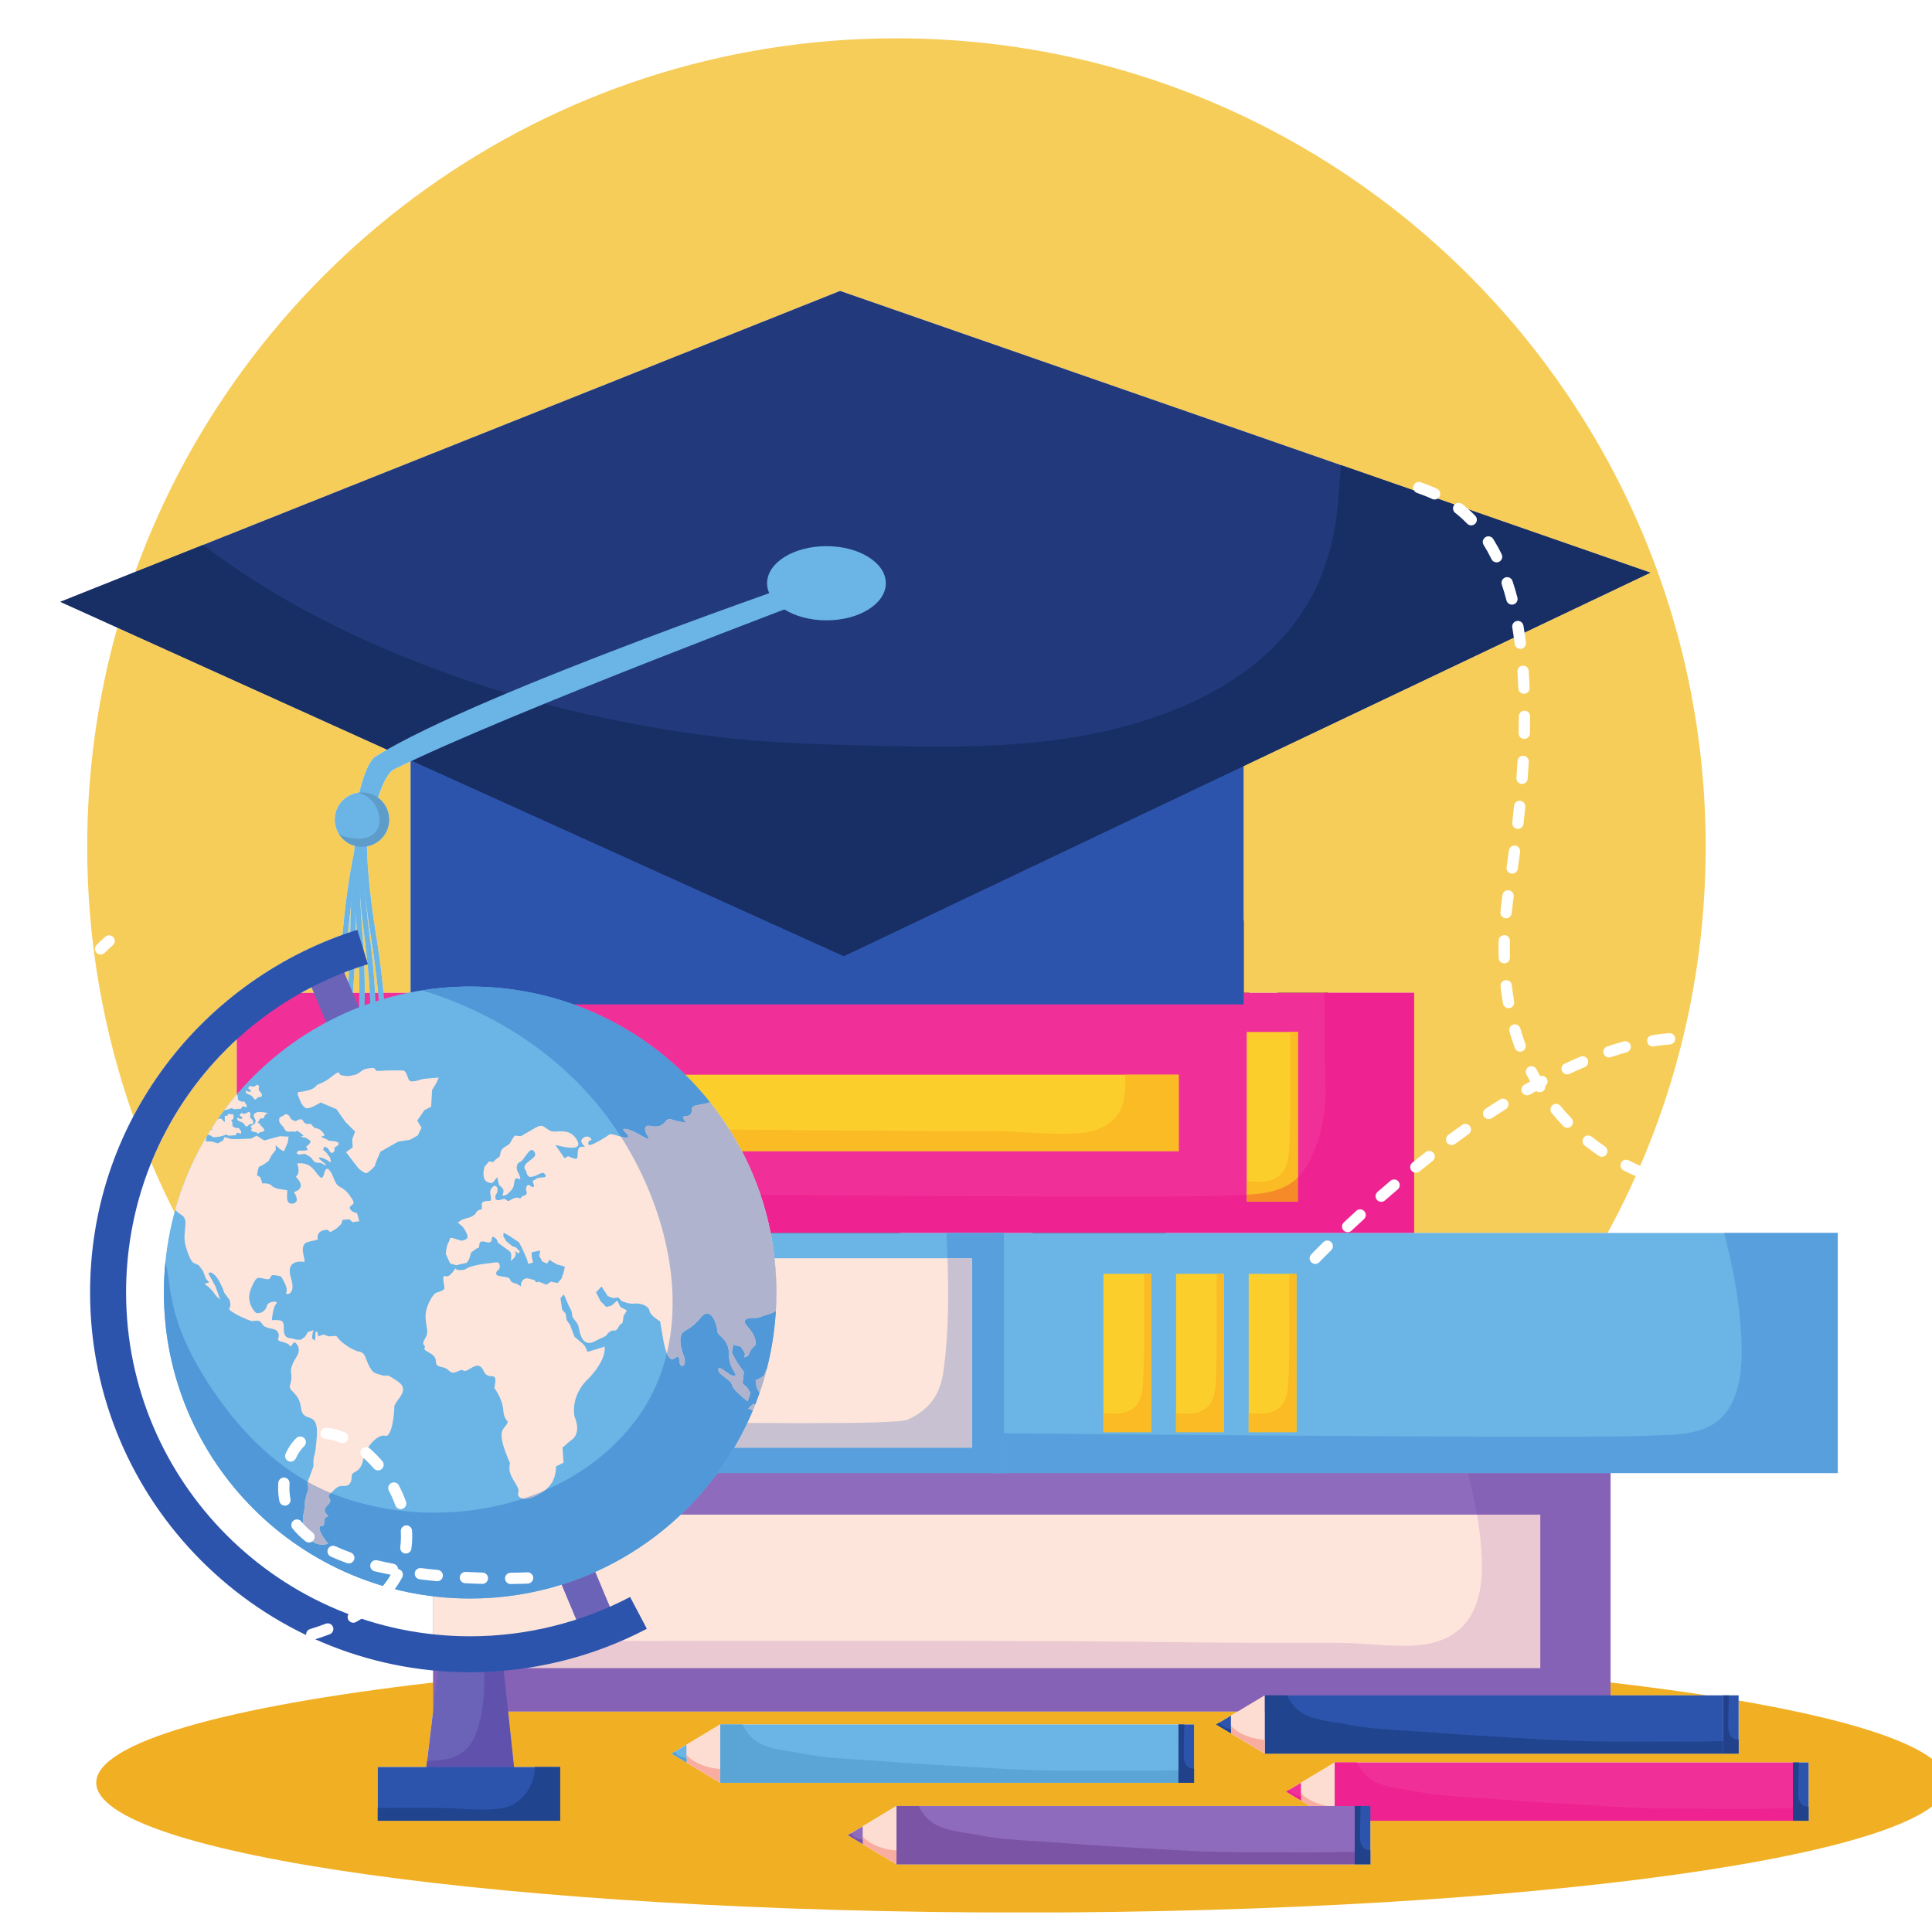 <svg xmlns="http://www.w3.org/2000/svg" xmlns:xlink="http://www.w3.org/1999/xlink" width="500" zoomAndPan="magnify" viewBox="0 0 375 375" height="500" preserveAspectRatio="xMidYMid meet" version="1.0"><defs><clipPath id="112a102c27"><path d="M 143 249 L 180 249 L 180 259.875 L 143 259.875 Z M 143 249 " clip-rule="nonzero"/></clipPath><clipPath id="b8f9ae322b"><path d="M 195 249 L 232 249 L 232 259.875 L 195 259.875 Z M 195 249 " clip-rule="nonzero"/></clipPath><clipPath id="034e4c46b3"><path d="M 141 115.125 L 235 115.125 L 235 198 L 141 198 Z M 141 115.125 " clip-rule="nonzero"/></clipPath><clipPath id="677d3ba496"><path d="M 16 7.449 L 332 7.449 L 332 240 L 16 240 Z M 16 7.449 " clip-rule="nonzero"/></clipPath><clipPath id="6409ddbaf4"><path d="M 18 326 L 375 326 L 375 371.199 L 18 371.199 Z M 18 326 " clip-rule="nonzero"/></clipPath><clipPath id="a0120088a4"><path d="M 31.004 217 L 79 217 L 79 300 L 31.004 300 Z M 31.004 217 " clip-rule="nonzero"/></clipPath><clipPath id="3ae23f4737"><path d="M 150.695 250.883 C 150.695 283.684 124.082 310.27 91.25 310.27 C 58.426 310.27 31.809 283.684 31.809 250.883 C 31.809 218.082 58.426 191.492 91.25 191.492 C 124.082 191.492 150.695 218.082 150.695 250.883 " clip-rule="nonzero"/></clipPath><clipPath id="8f20dcd20b"><path d="M 38 216 L 47 216 L 47 221 L 38 221 Z M 38 216 " clip-rule="nonzero"/></clipPath><clipPath id="3a2ceb70b3"><path d="M 150.695 250.883 C 150.695 283.684 124.082 310.27 91.25 310.27 C 58.426 310.27 31.809 283.684 31.809 250.883 C 31.809 218.082 58.426 191.492 91.25 191.492 C 124.082 191.492 150.695 218.082 150.695 250.883 " clip-rule="nonzero"/></clipPath><clipPath id="e81da8089f"><path d="M 34.289 215 L 40.863 215 L 40.863 219 L 34.289 219 Z M 34.289 215 " clip-rule="nonzero"/></clipPath><clipPath id="261da40e0c"><path d="M 150.695 250.883 C 150.695 283.684 124.082 310.27 91.25 310.27 C 58.426 310.27 31.809 283.684 31.809 250.883 C 31.809 218.082 58.426 191.492 91.25 191.492 C 124.082 191.492 150.695 218.082 150.695 250.883 " clip-rule="nonzero"/></clipPath><clipPath id="6310b5d049"><path d="M 46 215 L 49.629 215 L 49.629 219 L 46 219 Z M 46 215 " clip-rule="nonzero"/></clipPath><clipPath id="ae7130a513"><path d="M 150.695 250.883 C 150.695 283.684 124.082 310.27 91.25 310.27 C 58.426 310.27 31.809 283.684 31.809 250.883 C 31.809 218.082 58.426 191.492 91.25 191.492 C 124.082 191.492 150.695 218.082 150.695 250.883 " clip-rule="nonzero"/></clipPath><clipPath id="8ff62b8ab7"><path d="M 47.438 210.395 L 51 210.395 L 51 213.68 L 47.438 213.68 Z M 47.438 210.395 " clip-rule="nonzero"/></clipPath><clipPath id="de66ba9a44"><path d="M 150.695 250.883 C 150.695 283.684 124.082 310.27 91.25 310.27 C 58.426 310.27 31.809 283.684 31.809 250.883 C 31.809 218.082 58.426 191.492 91.25 191.492 C 124.082 191.492 150.695 218.082 150.695 250.883 " clip-rule="nonzero"/></clipPath><clipPath id="e611f209e9"><path d="M 48.535 215 L 52 215 L 52 220.246 L 48.535 220.246 Z M 48.535 215 " clip-rule="nonzero"/></clipPath><clipPath id="53bc18a658"><path d="M 150.695 250.883 C 150.695 283.684 124.082 310.27 91.25 310.27 C 58.426 310.27 31.809 283.684 31.809 250.883 C 31.809 218.082 58.426 191.492 91.25 191.492 C 124.082 191.492 150.695 218.082 150.695 250.883 " clip-rule="nonzero"/></clipPath><clipPath id="2e1f86f6fa"><path d="M 39 211 L 48 211 L 48 215.871 L 39 215.871 Z M 39 211 " clip-rule="nonzero"/></clipPath><clipPath id="9035d1c203"><path d="M 150.695 250.883 C 150.695 283.684 124.082 310.27 91.25 310.27 C 58.426 310.27 31.809 283.684 31.809 250.883 C 31.809 218.082 58.426 191.492 91.25 191.492 C 124.082 191.492 150.695 218.082 150.695 250.883 " clip-rule="nonzero"/></clipPath><clipPath id="9e873186f6"><path d="M 33.195 209.301 L 36.48 209.301 L 36.48 213 L 33.195 213 Z M 33.195 209.301 " clip-rule="nonzero"/></clipPath><clipPath id="4878cbcf28"><path d="M 150.695 250.883 C 150.695 283.684 124.082 310.27 91.25 310.27 C 58.426 310.27 31.809 283.684 31.809 250.883 C 31.809 218.082 58.426 191.492 91.25 191.492 C 124.082 191.492 150.695 218.082 150.695 250.883 " clip-rule="nonzero"/></clipPath><clipPath id="e5ed44fad7"><path d="M 35.387 209.301 L 39.77 209.301 L 39.77 214.773 L 35.387 214.773 Z M 35.387 209.301 " clip-rule="nonzero"/></clipPath><clipPath id="01fcdea7a0"><path d="M 150.695 250.883 C 150.695 283.684 124.082 310.27 91.25 310.27 C 58.426 310.27 31.809 283.684 31.809 250.883 C 31.809 218.082 58.426 191.492 91.25 191.492 C 124.082 191.492 150.695 218.082 150.695 250.883 " clip-rule="nonzero"/></clipPath><clipPath id="cb1cf524ac"><path d="M 54.012 216 L 66 216 L 66 226.816 L 54.012 226.816 Z M 54.012 216 " clip-rule="nonzero"/></clipPath><clipPath id="83433c9d41"><path d="M 150.695 250.883 C 150.695 283.684 124.082 310.27 91.25 310.27 C 58.426 310.27 31.809 283.684 31.809 250.883 C 31.809 218.082 58.426 191.492 91.25 191.492 C 124.082 191.492 150.695 218.082 150.695 250.883 " clip-rule="nonzero"/></clipPath><clipPath id="d2a161b1dd"><path d="M 82 211.492 L 151 211.492 L 151 291 L 82 291 Z M 82 211.492 " clip-rule="nonzero"/></clipPath><clipPath id="046f5df8d8"><path d="M 150.695 250.883 C 150.695 283.684 124.082 310.27 91.25 310.27 C 58.426 310.27 31.809 283.684 31.809 250.883 C 31.809 218.082 58.426 191.492 91.25 191.492 C 124.082 191.492 150.695 218.082 150.695 250.883 " clip-rule="nonzero"/></clipPath><clipPath id="e86186e8d0"><path d="M 146.043 263 L 151 263 L 151 271.695 L 146.043 271.695 Z M 146.043 263 " clip-rule="nonzero"/></clipPath><clipPath id="7dbd7c7e39"><path d="M 150.695 250.883 C 150.695 283.684 124.082 310.27 91.25 310.27 C 58.426 310.27 31.809 283.684 31.809 250.883 C 31.809 218.082 58.426 191.492 91.25 191.492 C 124.082 191.492 150.695 218.082 150.695 250.883 " clip-rule="nonzero"/></clipPath><clipPath id="6241840a5c"><path d="M 149 275 L 151 275 L 151 294.684 L 149 294.684 Z M 149 275 " clip-rule="nonzero"/></clipPath><clipPath id="730097f8c2"><path d="M 150.695 250.883 C 150.695 283.684 124.082 310.27 91.25 310.27 C 58.426 310.27 31.809 283.684 31.809 250.883 C 31.809 218.082 58.426 191.492 91.25 191.492 C 124.082 191.492 150.695 218.082 150.695 250.883 " clip-rule="nonzero"/></clipPath><clipPath id="2f6f78e5d8"><path d="M 145 272 L 151 272 L 151 274.98 L 145 274.98 Z M 145 272 " clip-rule="nonzero"/></clipPath><clipPath id="a309178cea"><path d="M 150.695 250.883 C 150.695 283.684 124.082 310.27 91.25 310.27 C 58.426 310.27 31.809 283.684 31.809 250.883 C 31.809 218.082 58.426 191.492 91.25 191.492 C 124.082 191.492 150.695 218.082 150.695 250.883 " clip-rule="nonzero"/></clipPath><clipPath id="f344bfe316"><path d="M 57.297 207.113 L 85.785 207.113 L 85.785 227.91 L 57.297 227.91 Z M 57.297 207.113 " clip-rule="nonzero"/></clipPath><clipPath id="36138932f9"><path d="M 150.695 250.883 C 150.695 283.684 124.082 310.27 91.25 310.27 C 58.426 310.27 31.809 283.684 31.809 250.883 C 31.809 218.082 58.426 191.492 91.25 191.492 C 124.082 191.492 150.695 218.082 150.695 250.883 " clip-rule="nonzero"/></clipPath></defs><rect x="-37.5" width="450" fill="#ffffff" y="-37.5" height="450" fill-opacity="1"/><rect x="-37.5" width="450" fill="#ffffff" y="-37.5" height="450" fill-opacity="1"/><g clip-path="url(#112a102c27)"><path fill="#000000" d="M 143.559 249.535 L 179.746 249.535 L 179.746 259.875 L 143.559 259.875 Z M 143.559 249.535 " fill-opacity="1" fill-rule="nonzero"/></g><path fill="#000000" d="M 128.797 181.555 L 134.02 197.219 C 135.285 195.695 136.914 194.609 138.672 193.938 L 131.641 172.844 C 130.969 170.801 129.496 169.199 127.559 168.293 C 125.594 167.391 123.422 167.34 121.406 168.141 L 120.863 168.348 L 122.594 174.344 C 125.488 175.867 127.738 178.402 128.797 181.555 Z M 128.797 181.555 " fill-opacity="1" fill-rule="nonzero"/><path fill="#000000" d="M 148.727 239.195 L 148.727 244.367 L 174.574 244.367 L 174.574 223.844 C 174.574 221.336 173.359 218.984 171.32 217.535 L 146.012 199.441 C 143.453 197.633 139.914 198.125 137.977 200.578 C 136.762 202.078 136.398 204.016 136.863 205.773 L 136.992 206.188 L 137.07 206.422 C 137.434 207.352 138.051 208.203 138.879 208.875 L 158.086 224.258 C 159.223 225.137 159.402 226.762 158.5 227.875 C 157.621 229.012 155.992 229.191 154.879 228.289 L 135.648 212.934 C 133.789 211.41 132.52 209.418 131.902 207.246 L 123.887 183.211 C 123.164 181.039 121.535 179.305 119.469 178.48 C 117.582 177.73 115.512 177.73 113.652 178.48 L 113.109 178.688 L 124.43 217.172 C 124.871 218.75 125.801 220.094 127.094 221.102 L 147.719 237.156 C 148.367 237.645 148.727 238.395 148.727 239.195 Z M 148.727 239.195 " fill-opacity="1" fill-rule="nonzero"/><path fill="#000000" d="M 261.348 178.48 C 259.488 177.73 257.418 177.73 255.531 178.48 C 253.465 179.305 251.836 181.039 251.113 183.211 L 243.074 207.301 C 242.48 209.445 241.211 211.434 239.352 212.934 L 220.121 228.289 C 219.008 229.191 217.379 229.012 216.5 227.875 C 215.598 226.762 215.777 225.137 216.914 224.258 L 236.121 208.875 C 236.922 208.23 237.543 207.402 237.902 206.473 C 237.93 206.371 237.957 206.266 238.008 206.164 C 238.008 206.137 238.109 205.879 238.109 205.828 L 238.109 205.773 C 238.602 204.016 238.238 202.078 237.023 200.578 C 235.062 198.125 231.547 197.633 228.988 199.441 L 203.68 217.535 C 201.641 218.984 200.426 221.336 200.426 223.844 L 200.426 244.367 L 226.273 244.367 L 226.273 239.195 C 226.273 238.395 226.633 237.645 227.281 237.156 L 247.906 221.102 C 249.199 220.094 250.129 218.75 250.57 217.172 L 261.891 178.688 Z M 261.348 178.48 " fill-opacity="1" fill-rule="nonzero"/><path fill="#000000" d="M 240.98 197.219 L 246.203 181.555 C 247.262 178.402 249.512 175.867 252.406 174.316 L 254.137 168.348 L 253.594 168.141 C 251.578 167.34 249.406 167.391 247.441 168.293 C 245.504 169.199 244.031 170.801 243.359 172.871 L 236.328 193.938 C 238.086 194.609 239.715 195.695 240.98 197.219 Z M 240.98 197.219 " fill-opacity="1" fill-rule="nonzero"/><g clip-path="url(#b8f9ae322b)"><path fill="#000000" d="M 195.254 249.535 L 231.441 249.535 L 231.441 259.875 L 195.254 259.875 Z M 195.254 249.535 " fill-opacity="1" fill-rule="nonzero"/></g><g clip-path="url(#034e4c46b3)"><path fill="#000000" d="M 234.027 144.594 L 234.027 141.594 C 234.027 126.965 222.164 115.125 207.559 115.125 L 206.238 115.125 C 199.211 115.125 192.488 117.918 187.527 122.879 C 182.562 117.918 175.816 115.125 168.812 115.125 L 167.492 115.125 C 152.863 115.125 141.023 126.988 141.023 141.594 L 141.023 144.594 C 141.023 152.164 144.258 159.352 149.918 164.391 L 187.551 197.84 L 225.188 164.391 C 230.848 159.379 234.078 152.164 234.078 144.594 Z M 203.008 156.48 L 192.668 156.48 L 192.668 166.82 L 182.332 166.82 L 182.332 156.48 L 171.992 156.48 L 171.992 146.145 L 182.332 146.145 L 182.332 135.805 L 192.668 135.805 L 192.668 146.145 L 203.008 146.145 Z M 203.008 156.48 " fill-opacity="1" fill-rule="nonzero"/></g><g clip-path="url(#677d3ba496)"><path fill="#f7cd5a" d="M 312.035 239.316 L 149.57 239.316 L 274.469 239.316 L 274.469 192.711 L 241.391 192.711 L 241.391 148.68 L 320.32 111.156 L 163.059 56.465 L 26.234 111.027 C 48.086 50.613 105.992 7.434 174 7.434 C 260.75 7.434 331.074 77.695 331.074 164.367 C 331.074 191.508 324.176 217.047 312.035 239.316 M 33.867 235.328 C 32.258 232.164 30.754 228.945 29.359 225.66 C 33.059 216.539 38.723 208.383 45.953 201.75 L 45.953 212.426 C 40.367 218.988 36.188 226.777 33.867 235.328 M 25.871 216.695 C 20.078 200.328 16.926 182.719 16.926 164.367 C 16.926 149.617 18.965 135.344 22.773 121.812 L 75.133 145.496 C 74.352 145.938 73.621 146.367 72.941 146.793 C 71.535 147.664 70.438 151.016 69.738 153.828 C 67.066 154.09 64.973 156.344 64.973 159.086 C 64.973 161.508 66.602 163.551 68.832 164.172 C 68.816 164.48 68.805 164.801 68.793 165.137 C 68.02 168.695 67.141 173.965 66.469 181.43 C 66.469 181.434 66.469 181.441 66.469 181.445 C 59.109 184.074 52.176 187.906 45.988 192.711 L 45.953 192.711 L 45.953 192.738 C 40.762 196.773 36.102 201.492 32.152 206.77 C 29.781 209.934 27.684 213.254 25.871 216.695 M 79.211 192.711 L 74.441 192.711 C 74.117 189.309 73.645 185.562 72.98 181.418 C 71.699 173.449 71.293 167.891 71.215 164.281 C 73.672 163.828 75.539 161.672 75.539 159.086 C 75.539 157.336 74.684 155.785 73.375 154.82 C 74.152 152.422 75.223 149.969 76.453 149.352 C 77.449 148.855 78.527 148.336 79.688 147.793 L 79.688 192.613 C 79.527 192.648 79.367 192.676 79.211 192.711 M 73.395 192.711 L 72.809 192.711 C 72.625 189.379 72.285 185.715 71.758 181.68 C 71.441 179.203 71.195 176.953 71.008 174.922 C 71.25 176.93 71.562 179.141 71.953 181.586 C 72.605 185.664 73.078 189.355 73.395 192.711 M 71.77 192.711 L 70.801 192.711 C 70.805 191.023 70.773 189.246 70.703 187.379 C 70.914 187.309 71.125 187.242 71.34 187.18 C 71.527 189.117 71.668 190.957 71.77 192.711 M 69.758 192.711 L 68.508 192.711 C 68.621 191.219 68.727 189.656 68.805 188.02 C 69.094 187.918 69.379 187.82 69.672 187.723 C 69.734 189.465 69.762 191.125 69.758 192.711 M 60.91 192.711 L 58.449 192.711 C 59.113 192.34 59.781 191.98 60.461 191.629 L 60.91 192.711 M 67.613 190.625 L 66.828 188.754 C 67.133 188.637 67.438 188.52 67.742 188.41 C 67.703 189.16 67.66 189.902 67.613 190.625 M 71.297 186.75 L 70.555 184.355 C 70.492 183.312 70.422 182.238 70.336 181.141 C 70.152 178.801 70.023 176.668 69.938 174.727 C 70.133 176.848 70.391 179.203 70.734 181.812 C 70.953 183.527 71.145 185.172 71.297 186.75 M 67.551 181.066 C 67.727 179.168 67.918 177.41 68.113 175.797 C 68.051 177.379 67.996 179.082 67.973 180.926 C 67.832 180.969 67.691 181.016 67.551 181.066 M 69.02 180.586 C 69.035 179.738 69.051 178.918 69.078 178.125 C 69.125 178.898 69.18 179.695 69.238 180.516 C 69.168 180.539 69.094 180.562 69.02 180.586 " fill-opacity="1" fill-rule="nonzero"/></g><g clip-path="url(#6409ddbaf4)"><path fill="#f1af23" d="M 198.348 371.223 C 99.121 371.223 18.684 359.938 18.684 346.02 C 18.684 338.191 44.148 331.195 84.09 326.574 L 84.09 331.828 L 82.898 341.793 L 82.758 342.973 L 73.316 342.973 L 73.316 353.41 L 108.727 353.41 L 108.727 342.973 L 99.77 342.973 L 98.613 332.176 L 240.301 332.176 L 236.062 334.719 L 245.48 340.363 L 245.48 340.375 L 334.43 340.375 L 334.43 329.566 L 334.43 340.375 L 337.465 340.375 L 337.465 330.07 C 362.812 334.414 378.02 339.969 378.02 346.02 C 378.02 359.938 297.582 371.223 198.348 371.223 M 262.953 361.859 L 265.988 361.859 L 265.988 353.41 L 348.012 353.41 L 348.012 342.094 L 259.059 342.094 L 249.648 347.754 L 254.309 350.543 L 174.004 350.543 L 164.586 356.203 L 167.449 357.922 L 174.004 361.848 L 174.004 361.859 L 262.953 361.859 L 262.953 353.41 L 262.953 361.859 M 348.012 353.41 L 351.047 353.41 L 351.047 342.094 L 348.012 342.094 L 348.012 353.41 M 228.738 346.035 L 231.77 346.035 L 231.77 334.719 L 228.738 334.719 L 228.738 346.035 M 139.785 346.035 L 228.738 346.035 L 228.738 334.719 L 139.785 334.719 L 132.371 339.18 L 130.371 340.375 L 139.785 346.02 L 139.785 346.035 M 331.27 329.066 L 312.605 329.066 L 312.605 326.574 C 319.25 327.34 325.484 328.172 331.27 329.066 " fill-opacity="1" fill-rule="nonzero"/></g><path fill="#8e6bbc" d="M 84.09 332.176 L 312.605 332.176 L 312.605 285.57 L 84.09 285.57 Z M 84.09 332.176 " fill-opacity="1" fill-rule="nonzero"/><path fill="#fde5db" d="M 84.09 323.762 L 298.969 323.762 L 298.969 293.988 L 84.09 293.988 Z M 84.09 323.762 " fill-opacity="1" fill-rule="nonzero"/><path fill="#8662b7" d="M 240.301 332.176 L 98.613 332.176 L 97.773 324.293 C 99.27 324.164 100.762 323.984 102.254 323.762 L 298.969 323.762 L 298.969 293.988 L 286.688 293.988 C 286.211 291.301 285.559 288.613 284.922 285.918 L 312.605 285.918 L 312.605 329.066 L 245.48 329.066 L 240.301 332.176 M 84.09 331.828 L 84.09 324.238 C 84.391 324.27 84.688 324.293 84.988 324.32 L 84.09 331.828 " fill-opacity="1" fill-rule="nonzero"/><path fill="#eac9d2" d="M 298.969 323.762 L 102.254 323.762 C 108.57 322.809 114.754 321.047 120.598 318.52 C 135.234 318.492 149.871 318.465 164.508 318.465 C 180.441 318.465 196.379 318.496 212.316 318.59 C 223.328 318.656 234.34 318.863 245.355 318.871 C 245.531 318.871 245.703 318.871 245.879 318.871 C 247.359 318.871 248.84 318.867 250.316 318.863 C 251.793 318.859 253.27 318.855 254.75 318.855 C 256.555 318.855 258.367 318.859 260.172 318.883 C 264.309 318.934 268.414 319.445 272.555 319.445 C 272.918 319.445 273.281 319.441 273.645 319.434 C 278.902 319.309 283.625 317.586 285.984 312.645 C 288.23 307.93 287.754 302.098 287.156 297.086 C 287.031 296.051 286.871 295.023 286.688 293.988 L 298.969 293.988 L 298.969 323.762 " fill-opacity="1" fill-rule="nonzero"/><path fill="#f03098" d="M 45.953 239.316 L 274.469 239.316 L 274.469 192.711 L 45.953 192.711 Z M 45.953 239.316 " fill-opacity="1" fill-rule="nonzero"/><path fill="#fcce2c" d="M 91.637 223.426 L 228.785 223.426 L 228.785 208.602 L 91.637 208.602 Z M 91.637 223.426 " fill-opacity="1" fill-rule="nonzero"/><path fill="#fabb25" d="M 228.785 223.426 L 143.977 223.426 C 143.23 221.996 142.426 220.605 141.57 219.25 C 151.867 219.332 162.164 219.418 172.461 219.484 C 179.332 219.52 186.195 219.551 193.066 219.562 C 197.328 219.574 201.68 220.07 205.98 220.07 C 207.43 220.07 208.871 220.008 210.297 219.859 C 213.293 219.547 217.09 217.852 218.023 213.977 C 218.457 212.191 218.488 210.395 218.363 208.602 L 228.785 208.602 L 228.785 223.426 " fill-opacity="1" fill-rule="nonzero"/><path fill="#fcce2c" d="M 65.141 233.23 L 75.07 233.23 L 75.07 200.305 L 65.141 200.305 Z M 65.141 233.23 " fill-opacity="1" fill-rule="nonzero"/><path fill="#fcce2c" d="M 241.984 233.23 L 251.922 233.23 L 251.922 200.305 L 241.984 200.305 Z M 241.984 233.23 " fill-opacity="1" fill-rule="nonzero"/><path fill="#fabb25" d="M 241.984 231.887 L 241.984 229.273 C 242.676 229.348 243.363 229.395 244.027 229.395 C 246.812 229.395 249.215 228.559 249.969 225.195 C 250.672 222.039 250.391 205.219 250.426 200.305 L 251.922 200.305 L 251.922 228.539 C 249.328 231.094 245.691 231.676 241.984 231.887 " fill-opacity="1" fill-rule="nonzero"/><path fill="#ef2292" d="M 274.469 239.316 L 149.57 239.316 C 149.07 236.781 148.406 234.309 147.598 231.902 C 173.875 232.113 199.453 232.254 216.652 232.254 C 227.289 232.254 234.727 232.199 237.137 232.074 C 238.719 232 240.355 231.977 241.984 231.887 L 241.984 233.23 L 251.922 233.23 L 251.922 228.539 C 252.43 228.035 252.898 227.453 253.324 226.785 C 256.172 222.293 257.473 216.242 257.277 210.938 C 257.055 204.777 257.258 198.84 257.031 192.711 L 274.469 192.711 L 274.469 239.316 " fill-opacity="1" fill-rule="nonzero"/><path fill="#f68a29" d="M 251.922 233.23 L 241.984 233.23 L 241.984 231.887 C 245.691 231.676 249.328 231.094 251.922 228.539 L 251.922 233.23 " fill-opacity="1" fill-rule="nonzero"/><path fill="#6bb4e6" d="M 192.227 285.918 L 356.707 285.918 L 356.707 239.316 L 192.227 239.316 Z M 192.227 285.918 " fill-opacity="1" fill-rule="nonzero"/><path fill="#58a0dd" d="M 356.707 285.918 L 194.84 285.918 L 194.84 278.188 C 231.559 278.562 274 278.859 298.895 278.859 C 309.531 278.859 316.969 278.805 319.383 278.684 C 325.258 278.379 332.051 278.941 335.562 273.391 C 338.41 268.895 338.195 262.609 337.852 257.543 C 337.434 251.391 336.176 245.293 334.66 239.316 L 356.707 239.316 L 356.707 285.918 " fill-opacity="1" fill-rule="nonzero"/><path fill="#fcce2c" d="M 214.172 277.98 L 223.441 277.98 L 223.441 247.25 L 214.172 247.25 Z M 214.172 277.98 " fill-opacity="1" fill-rule="nonzero"/><path fill="#fabb25" d="M 223.441 277.98 L 214.172 277.98 L 214.172 274.289 C 214.82 274.355 215.461 274.398 216.082 274.398 C 218.684 274.398 220.922 273.621 221.621 270.48 C 222.281 267.535 222.023 251.836 222.051 247.25 L 223.441 247.25 L 223.441 277.98 " fill-opacity="1" fill-rule="nonzero"/><path fill="#fcce2c" d="M 228.273 277.98 L 237.543 277.98 L 237.543 247.25 L 228.273 247.25 Z M 228.273 277.98 " fill-opacity="1" fill-rule="nonzero"/><path fill="#fabb25" d="M 237.543 277.98 L 228.273 277.98 L 228.273 274.289 C 228.922 274.355 229.559 274.398 230.184 274.398 C 232.781 274.398 235.02 273.625 235.723 270.48 C 236.379 267.535 236.125 251.84 236.148 247.25 L 237.543 247.25 L 237.543 277.98 " fill-opacity="1" fill-rule="nonzero"/><path fill="#fcce2c" d="M 242.371 277.98 L 251.645 277.98 L 251.645 247.25 L 242.371 247.25 Z M 242.371 277.98 " fill-opacity="1" fill-rule="nonzero"/><path fill="#fabb25" d="M 251.645 277.98 L 242.371 277.98 L 242.371 274.289 C 243.02 274.355 243.66 274.402 244.281 274.402 C 246.879 274.402 249.121 273.625 249.824 270.48 C 250.477 267.535 250.223 251.84 250.246 247.254 L 251.645 247.254 L 251.645 277.98 " fill-opacity="1" fill-rule="nonzero"/><path fill="#6bb4e6" d="M 73.875 285.918 L 194.84 285.918 L 194.84 239.316 L 73.875 239.316 Z M 73.875 285.918 " fill-opacity="1" fill-rule="nonzero"/><path fill="#fde5db" d="M 73.875 281.004 L 188.664 281.004 L 188.664 244.23 L 73.875 244.23 Z M 73.875 281.004 " fill-opacity="1" fill-rule="nonzero"/><path fill="#58a0dd" d="M 194.84 285.918 L 139.254 285.918 C 140.414 284.336 141.492 282.699 142.496 281.004 L 188.664 281.004 L 188.664 244.23 L 183.91 244.23 C 183.859 242.59 183.797 240.953 183.73 239.316 L 194.84 239.316 L 194.84 285.918 " fill-opacity="1" fill-rule="nonzero"/><path fill="#c8c1d1" d="M 188.664 281.004 L 142.496 281.004 C 143.414 279.441 144.273 277.832 145.051 276.184 C 149.078 276.215 152.891 276.234 156.383 276.234 C 167.281 276.234 175.008 276.059 176.145 275.555 C 182.195 272.875 182.867 268.254 183.25 265.254 C 184.141 258.285 184.129 251.262 183.91 244.23 L 188.664 244.23 L 188.664 281.004 " fill-opacity="1" fill-rule="nonzero"/><path fill="#f03098" d="M 259.059 353.41 L 348.012 353.41 L 348.012 342.094 L 259.059 342.094 Z M 259.059 353.41 " fill-opacity="1" fill-rule="nonzero"/><path fill="#ef2292" d="M 348.012 353.41 L 265.988 353.41 L 265.988 350.543 L 262.953 350.543 L 262.953 353.41 L 262.953 350.543 L 259.059 350.543 L 259.059 342.094 L 263.391 342.094 C 264.059 343.465 264.961 344.656 266.332 345.504 C 268.781 347.012 272.031 347.141 274.781 347.695 C 278.695 348.488 282.516 348.707 286.492 348.949 C 290.953 349.223 295.395 349.617 299.852 349.871 C 308.535 350.359 317.414 351.059 326.109 351.059 C 330.16 351.059 334.172 351.098 338.191 351.098 C 341.453 351.098 344.723 351.07 348.012 350.98 L 348.012 353.41 " fill-opacity="1" fill-rule="nonzero"/><path fill="#fdddd1" d="M 259.059 342.094 L 249.648 347.754 L 259.059 353.398 L 259.059 342.094 " fill-opacity="1" fill-rule="nonzero"/><path fill="#f9ada1" d="M 257.625 350.543 L 254.309 350.543 L 249.648 347.754 L 252.516 349.469 L 252.516 347.988 C 253.684 349.332 255.602 350.164 257.625 350.543 " fill-opacity="1" fill-rule="nonzero"/><path fill="#f03098" d="M 252.516 346.031 L 249.648 347.754 L 252.516 349.469 L 252.516 346.031 " fill-opacity="1" fill-rule="nonzero"/><path fill="#ef2292" d="M 252.516 349.469 L 249.648 347.754 L 250.266 347.387 C 250.516 347.824 250.836 348.148 251.418 348.367 C 251.758 348.496 252.129 348.57 252.516 348.605 L 252.516 349.469 " fill-opacity="1" fill-rule="nonzero"/><path fill="#2d54ad" d="M 348.012 353.41 L 351.047 353.41 L 351.047 342.094 L 348.012 342.094 Z M 348.012 353.41 " fill-opacity="1" fill-rule="nonzero"/><path fill="#21418a" d="M 351.047 353.41 L 348.012 353.41 L 348.012 342.094 L 349.16 342.094 C 349.137 344.074 349.027 346.047 349.031 348.027 C 349.031 349.184 349.316 350.418 350.598 350.645 C 350.754 350.668 350.902 350.68 351.047 350.68 L 351.047 353.41 " fill-opacity="1" fill-rule="nonzero"/><path fill="#6bb4e6" d="M 139.785 346.035 L 228.738 346.035 L 228.738 334.719 L 139.785 334.719 Z M 139.785 346.035 " fill-opacity="1" fill-rule="nonzero"/><path fill="#5aa5d6" d="M 228.738 346.035 L 139.785 346.035 L 139.785 334.719 L 144.113 334.719 C 144.785 336.086 145.688 337.285 147.059 338.129 C 149.504 339.641 152.758 339.77 155.512 340.324 C 159.422 341.117 163.242 341.332 167.215 341.574 C 171.676 341.848 176.121 342.246 180.578 342.492 C 189.262 342.984 198.141 343.684 206.832 343.688 C 210.879 343.688 214.887 343.719 218.898 343.719 C 222.168 343.719 225.441 343.695 228.738 343.605 L 228.738 346.035 " fill-opacity="1" fill-rule="nonzero"/><path fill="#fdddd1" d="M 139.785 334.719 L 130.371 340.375 L 139.785 346.02 L 139.785 334.719 " fill-opacity="1" fill-rule="nonzero"/><path fill="#f9ada1" d="M 139.785 346.02 L 130.371 340.375 L 133.238 342.094 L 133.238 340.617 C 134.684 342.273 137.266 343.152 139.785 343.371 L 139.785 346.02 M 130.371 340.375 L 132.371 339.18 L 130.371 340.375 " fill-opacity="1" fill-rule="nonzero"/><path fill="#6bb4e6" d="M 133.238 338.656 L 130.371 340.375 L 133.238 342.094 L 133.238 338.656 " fill-opacity="1" fill-rule="nonzero"/><path fill="#4fa2d6" d="M 133.238 342.094 L 130.371 340.375 L 130.988 340.008 C 131.238 340.449 131.562 340.773 132.145 340.992 C 132.484 341.121 132.855 341.199 133.238 341.227 L 133.238 342.094 " fill-opacity="1" fill-rule="nonzero"/><path fill="#2d54ad" d="M 228.738 346.035 L 231.77 346.035 L 231.77 334.719 L 228.738 334.719 Z M 228.738 346.035 " fill-opacity="1" fill-rule="nonzero"/><path fill="#21418a" d="M 231.77 346.035 L 228.738 346.035 L 228.738 334.719 L 229.883 334.719 C 229.863 336.699 229.75 338.676 229.754 340.656 C 229.754 341.812 230.039 343.039 231.324 343.266 C 231.477 343.297 231.625 343.305 231.77 343.305 L 231.77 346.035 " fill-opacity="1" fill-rule="nonzero"/><path fill="#8e6bbc" d="M 174.004 361.859 L 262.953 361.859 L 262.953 350.543 L 174.004 350.543 Z M 174.004 361.859 " fill-opacity="1" fill-rule="nonzero"/><path fill="#7c54a6" d="M 262.953 361.859 L 174.004 361.859 L 174.004 350.543 L 178.328 350.543 C 178.996 351.914 179.902 353.105 181.27 353.953 C 183.723 355.461 186.977 355.594 189.723 356.152 C 193.637 356.938 197.461 357.156 201.438 357.398 C 205.887 357.672 210.34 358.066 214.793 358.32 C 223.477 358.809 232.352 359.508 241.051 359.508 C 245.09 359.508 249.094 359.547 253.105 359.547 C 256.375 359.547 259.652 359.52 262.953 359.43 L 262.953 361.859 " fill-opacity="1" fill-rule="nonzero"/><path fill="#fdddd1" d="M 174.004 350.543 L 164.586 356.203 L 174.004 361.848 L 174.004 350.543 " fill-opacity="1" fill-rule="nonzero"/><path fill="#f9ada1" d="M 174.004 361.848 L 167.449 357.922 L 167.449 356.438 C 168.898 358.102 171.48 358.973 174.004 359.191 L 174.004 361.848 M 164.586 356.203 L 166.582 355.004 L 164.586 356.203 " fill-opacity="1" fill-rule="nonzero"/><path fill="#8e6bbc" d="M 167.449 354.484 L 164.586 356.203 L 167.449 357.922 L 167.449 354.484 " fill-opacity="1" fill-rule="nonzero"/><path fill="#7c54a6" d="M 167.449 357.922 L 164.586 356.203 L 165.199 355.836 C 165.457 356.273 165.777 356.598 166.355 356.816 C 166.703 356.945 167.074 357.02 167.449 357.055 L 167.449 357.922 " fill-opacity="1" fill-rule="nonzero"/><path fill="#2d54ad" d="M 262.953 361.859 L 265.988 361.859 L 265.988 350.543 L 262.953 350.543 Z M 262.953 361.859 " fill-opacity="1" fill-rule="nonzero"/><path fill="#21418a" d="M 265.988 361.859 L 262.953 361.859 L 262.953 350.543 L 264.105 350.543 C 264.074 352.523 263.969 354.5 263.973 356.477 C 263.973 357.637 264.254 358.867 265.539 359.094 C 265.691 359.117 265.844 359.133 265.988 359.133 L 265.988 361.859 " fill-opacity="1" fill-rule="nonzero"/><path fill="#2d54ad" d="M 245.48 340.375 L 334.43 340.375 L 334.43 329.066 L 245.48 329.066 Z M 245.48 340.375 " fill-opacity="1" fill-rule="nonzero"/><path fill="#20448d" d="M 334.43 340.375 L 245.48 340.375 L 245.48 329.066 L 249.805 329.066 C 250.473 330.43 251.375 331.629 252.746 332.469 C 255.199 333.984 258.449 334.113 261.199 334.668 C 265.113 335.461 268.934 335.672 272.914 335.918 C 277.367 336.191 281.812 336.59 286.27 336.84 C 294.953 337.328 303.832 338.023 312.527 338.027 C 316.574 338.027 320.586 338.062 324.602 338.062 C 327.867 338.062 331.133 338.043 334.43 337.953 L 334.43 340.375 " fill-opacity="1" fill-rule="nonzero"/><path fill="#fdddd1" d="M 245.48 329.066 L 236.062 334.719 L 245.48 340.363 L 245.48 329.066 " fill-opacity="1" fill-rule="nonzero"/><path fill="#f9ada1" d="M 245.48 340.363 L 236.062 334.719 L 238.926 336.438 L 238.926 334.957 C 240.375 336.617 242.957 337.496 245.48 337.711 L 245.48 340.363 M 236.062 334.719 L 238.059 333.523 L 236.062 334.719 " fill-opacity="1" fill-rule="nonzero"/><path fill="#2d54ad" d="M 238.926 333 L 236.062 334.719 L 238.926 336.438 L 238.926 333 " fill-opacity="1" fill-rule="nonzero"/><path fill="#20448d" d="M 238.926 336.438 L 236.062 334.719 L 236.68 334.352 C 236.938 334.797 237.254 335.117 237.832 335.336 C 238.18 335.469 238.551 335.539 238.926 335.57 L 238.926 336.438 " fill-opacity="1" fill-rule="nonzero"/><path fill="#2d54ad" d="M 334.43 340.375 L 337.465 340.375 L 337.465 329.066 L 334.43 329.066 Z M 334.43 340.375 " fill-opacity="1" fill-rule="nonzero"/><path fill="#21418a" d="M 337.465 340.375 L 334.43 340.375 L 334.43 329.066 L 335.578 329.066 C 335.551 331.043 335.445 333.02 335.449 334.996 C 335.453 336.156 335.73 337.387 337.016 337.613 C 337.168 337.641 337.312 337.652 337.465 337.652 L 337.465 340.375 " fill-opacity="1" fill-rule="nonzero"/><path fill="#2d54ad" d="M 79.688 194.953 L 241.391 194.953 L 241.391 129.613 L 79.688 129.613 Z M 79.688 194.953 " fill-opacity="1" fill-rule="nonzero"/><path fill="#22397c" d="M 11.719 116.812 L 163.777 185.59 L 320.32 111.156 L 163.059 56.465 L 11.719 116.812 " fill-opacity="1" fill-rule="nonzero"/><path fill="#182f65" d="M 163.777 185.59 L 79.941 147.668 C 86.625 144.531 95.832 140.617 105.66 136.598 C 116.645 139.516 127.848 141.633 139.105 143.008 C 149.168 144.23 159.23 144.484 169.348 144.734 C 173.496 144.836 177.648 144.922 181.801 144.922 C 188.715 144.922 195.629 144.688 202.508 143.918 C 221.543 141.789 243.273 134.668 253.691 117.379 C 256.094 113.387 257.684 108.953 258.707 104.43 C 259.758 99.777 259.852 95.082 260.281 90.363 L 260.293 90.281 L 320.32 111.156 L 163.777 185.59 M 75.133 145.496 L 11.719 116.812 L 39.418 105.77 C 52.035 115.402 66.32 122.777 81.074 128.562 C 86.766 130.797 92.551 132.789 98.41 134.551 C 89.199 138.414 80.879 142.23 75.133 145.496 " fill-opacity="1" fill-rule="nonzero"/><path fill="#6bb4e6" d="M 72.008 159.98 L 68.871 158.016 C 68.871 158.016 70.402 148.359 72.941 146.793 C 93.277 134.195 159.711 111.496 159.711 111.496 L 161.113 114.922 C 161.113 114.922 97.949 138.633 76.453 149.352 C 73.879 150.641 72.008 159.98 72.008 159.98 " fill-opacity="1" fill-rule="nonzero"/><path fill="#6bb4e6" d="M 171.941 113.207 C 171.941 117.184 166.777 120.41 160.41 120.41 C 154.047 120.41 148.891 117.184 148.891 113.207 C 148.891 109.23 154.047 106.008 160.41 106.008 C 166.777 106.008 171.941 109.23 171.941 113.207 " fill-opacity="1" fill-rule="nonzero"/><path fill="#6bb4e6" d="M 62.172 232.707 L 61.129 232.664 C 61.262 229.414 62.402 226.641 63.848 223.125 C 66.941 215.609 71.172 205.312 69.293 181.219 C 67.98 164.348 69.418 158.141 69.484 157.883 L 70.492 158.133 C 70.48 158.191 69.039 164.477 70.336 181.141 C 72.23 205.48 67.941 215.906 64.809 223.523 C 63.406 226.941 62.293 229.637 62.172 232.707 " fill-opacity="1" fill-rule="nonzero"/><path fill="#6bb4e6" d="M 57.176 232.062 C 57.488 228.773 58.676 226.027 60.18 222.555 C 63.336 215.246 67.664 205.234 67.969 181.246 C 68.184 164.488 70.266 158.617 70.352 158.379 L 71.332 158.734 C 71.309 158.793 69.223 164.73 69.008 181.266 C 68.703 205.453 64.324 215.574 61.129 222.969 C 59.664 226.363 58.508 229.039 58.207 232.16 L 57.176 232.062 " fill-opacity="1" fill-rule="nonzero"/><path fill="#6bb4e6" d="M 66.641 233.453 L 65.602 233.461 C 65.566 230.215 66.516 227.414 67.719 223.867 C 70.305 216.25 73.844 205.816 70.734 181.812 C 68.555 165.031 69.676 158.762 69.723 158.5 L 70.746 158.691 C 70.738 158.754 69.617 165.105 71.758 181.68 C 74.91 205.922 71.324 216.488 68.707 224.199 C 67.535 227.66 66.609 230.387 66.641 233.453 " fill-opacity="1" fill-rule="nonzero"/><path fill="#6bb4e6" d="M 52.059 231.312 C 52.625 228.07 53.984 225.426 55.707 222.078 C 59.344 215.02 64.316 205.348 66.469 181.43 C 67.973 164.734 70.5 159.043 70.609 158.809 L 71.559 159.238 C 71.531 159.293 68.996 165.055 67.512 181.52 C 65.34 205.641 60.309 215.418 56.637 222.559 C 54.953 225.824 53.621 228.402 53.086 231.488 L 52.059 231.312 " fill-opacity="1" fill-rule="nonzero"/><path fill="#6bb4e6" d="M 70.27 233.477 C 70.02 230.195 70.684 227.301 71.527 223.625 C 73.312 215.895 75.758 205.297 71.953 181.586 C 69.293 165.031 70.344 158.891 70.391 158.641 L 71.414 158.828 C 71.406 158.887 70.359 165.094 72.98 181.418 C 76.812 205.332 74.348 216.039 72.543 223.867 C 71.719 227.445 71.066 230.27 71.305 233.398 L 70.27 233.477 " fill-opacity="1" fill-rule="nonzero"/><path fill="#6bb4e6" d="M 75.539 159.086 C 75.539 162 73.172 164.367 70.254 164.367 C 67.34 164.367 64.973 162 64.973 159.086 C 64.973 156.168 67.34 153.805 70.254 153.805 C 73.172 153.805 75.539 156.168 75.539 159.086 " fill-opacity="1" fill-rule="nonzero"/><path fill="#5e9dca" d="M 70.254 164.367 C 70.25 164.367 70.242 164.367 70.234 164.367 C 70.23 164.367 70.23 164.367 70.227 164.367 C 70.223 164.367 70.219 164.367 70.215 164.367 C 70.211 164.367 70.211 164.367 70.207 164.367 C 70.203 164.367 70.199 164.367 70.188 164.367 C 70.18 164.367 70.176 164.367 70.168 164.367 C 70.168 164.367 70.168 164.367 70.164 164.367 C 70.16 164.367 70.152 164.367 70.145 164.367 C 70.145 164.367 70.145 164.367 70.141 164.367 C 70.137 164.367 70.129 164.367 70.121 164.367 C 68.289 164.32 66.691 163.34 65.781 161.883 C 66.461 162.305 67.316 162.512 68.055 162.641 C 68.578 162.738 69.113 162.793 69.641 162.793 C 70.949 162.793 72.191 162.426 73.023 161.293 C 74.215 159.66 73.566 157.051 72.359 155.648 C 71.535 154.688 70.602 154.176 69.555 153.859 C 69.777 153.824 70.008 153.805 70.246 153.805 C 70.25 153.805 70.254 153.805 70.254 153.805 C 73.172 153.805 75.539 156.168 75.539 159.086 C 75.539 162 73.172 164.367 70.254 164.367 " fill-opacity="1" fill-rule="nonzero"/><path fill="#6b63b8" d="M 113.277 317.773 L 59.043 188.25 L 65.488 185.555 L 119.723 315.078 L 113.277 317.773 " fill-opacity="1" fill-rule="nonzero"/><path fill="#6b63b8" d="M 100.398 348.867 L 82.059 348.867 L 85.375 321.094 L 97.43 321.094 L 100.398 348.867 " fill-opacity="1" fill-rule="nonzero"/><path fill="#c7812e" d="M 82.758 342.973 L 82.898 341.793 L 82.758 342.973 " fill-opacity="1" fill-rule="nonzero"/><path fill="#6051ad" d="M 99.77 342.973 L 82.758 342.973 L 82.898 341.793 C 86.953 341.758 90.664 341.082 92.387 336.488 C 93.844 332.613 94.012 328.586 94.016 324.535 C 95.27 324.488 96.523 324.406 97.773 324.293 L 99.77 342.973 " fill-opacity="1" fill-rule="nonzero"/><path fill="#2d54ad" d="M 91.254 324.586 C 50.578 324.586 17.484 291.52 17.484 250.883 C 17.484 234.832 22.555 219.582 32.152 206.77 C 41.426 194.383 54.637 185.047 69.352 180.48 L 71.422 187.152 C 43.344 195.863 24.473 221.477 24.473 250.883 C 24.473 287.672 54.43 317.602 91.254 317.602 C 102.066 317.602 112.801 314.961 122.301 309.969 L 125.555 316.145 C 115.059 321.664 103.195 324.586 91.254 324.586 " fill-opacity="1" fill-rule="nonzero"/><path fill="#6bb4e6" d="M 150.695 250.883 C 150.695 283.684 124.082 310.27 91.25 310.27 C 58.426 310.27 31.809 283.684 31.809 250.883 C 31.809 218.082 58.426 191.492 91.25 191.492 C 124.082 191.492 150.695 218.082 150.695 250.883 " fill-opacity="1" fill-rule="nonzero"/><g clip-path="url(#a0120088a4)"><g clip-path="url(#3ae23f4737)"><path fill="#fde5db" d="M 18.793 228.594 L 19.816 228.973 L 20.93 228.688 L 21.484 229.062 L 22.414 227.855 L 24.824 227.484 L 25.941 227.672 C 25.941 227.672 27.148 227.762 27.426 227.855 C 27.703 227.949 29.746 228.594 30.211 229.711 C 30.68 230.824 31.512 231.934 31.512 231.934 C 31.512 231.934 33.555 234.812 35.223 235.828 C 36.898 236.852 35.223 239.078 36.059 241.953 C 36.898 244.828 37.543 245.109 37.543 245.109 L 38.566 245.57 L 39.402 246.688 L 39.957 248.164 L 40.605 248.91 L 39.68 249.188 L 40.516 249.832 L 41.258 250.582 L 42.004 251.598 L 42.742 252.25 L 41.812 249.648 L 40.422 247.148 L 40.797 246.961 C 40.797 246.961 41.629 247.055 42.465 248.539 C 43.301 250.023 43.488 250.859 43.488 250.859 L 44.512 252.25 C 44.512 252.25 44.973 253.359 44.512 253.918 C 44.043 254.473 48.41 256.422 48.965 256.422 C 49.523 256.422 50.355 256.051 50.82 256.883 C 51.285 257.723 52.121 257.723 53.145 257.996 C 54.16 258.277 54.254 259.207 53.977 259.852 C 53.699 260.5 55.742 260.41 56.207 261.152 C 56.441 261.531 56.578 261.234 56.746 260.938 C 56.91 260.656 57.094 260.371 57.41 260.691 C 58.062 261.336 58.246 262.262 57.598 263.285 C 56.949 264.305 56.391 265.418 56.484 266.254 C 56.578 267.086 56.668 267.555 56.297 268.848 C 55.926 270.148 58.062 270.148 58.434 273.305 C 58.801 276.457 61.867 273.488 61.496 278.773 C 61.125 284.062 60.758 281.652 60.848 284.617 L 59.734 287.586 L 59.824 289.07 L 59.457 290.18 L 59.172 291.48 L 59.172 292.504 L 58.801 294.359 L 58.801 297.137 C 58.801 297.137 60.473 300.66 63.723 299.645 C 63.723 299.645 62.98 298.809 62.422 297.789 C 62.422 297.789 61.496 296.117 62.422 296.211 C 63.355 296.305 62.52 294.727 63.445 294.449 C 64.379 294.172 62.055 293.613 63.539 292.227 C 65.023 290.832 63.074 290.742 64.098 289.902 C 65.117 289.07 65.395 288.328 66.695 288.418 C 67.996 288.512 68.273 287.492 68.273 286.473 C 68.273 285.453 69.941 286.102 70.5 283.316 C 71.059 280.535 73.473 278.312 74.77 278.684 C 76.074 279.051 76.535 274.414 76.535 273.117 C 76.535 271.82 79.879 269.965 77.184 268.109 C 75.426 266.895 75.25 266.949 74.93 267.004 C 74.758 267.035 74.543 267.066 74.027 266.902 C 72.543 266.438 72.449 266.531 71.703 265.234 C 70.965 263.934 70.965 262.543 69.758 262.359 C 68.551 262.172 66.047 260.598 65.301 259.297 L 63.816 259.391 L 62.793 259.02 L 61.773 259.391 L 61.59 258.461 L 61.219 258.555 L 61.219 259.391 L 61.125 260.223 L 60.566 259.762 L 60.664 258.836 L 60.848 258.184 L 59.734 258.555 L 59.266 259.391 L 58.434 260.039 L 57.598 260.039 L 56.578 259.762 C 56.578 259.762 55.09 259.945 55.09 258.184 C 55.09 256.422 55.09 256.145 52.77 256.238 C 52.77 256.238 52.953 253.734 53.605 253.082 C 54.254 252.434 52.121 252.527 51.84 253.359 C 51.84 253.359 51.469 255.121 49.707 254.844 C 49.707 254.844 47.57 252.988 48.688 250.211 C 49.801 247.426 50.078 247.98 51.562 248.262 C 52.328 248.406 52.43 248.152 52.523 247.902 C 52.613 247.664 52.699 247.43 53.328 247.52 C 54.625 247.703 54.535 247.703 54.906 248.355 C 55.277 249 55.926 250.301 55.551 250.859 C 55.184 251.414 57.598 251.598 56.484 248.074 C 55.367 244.547 58.344 244.828 58.988 244.922 C 59.641 245.016 57.598 241.492 59.918 241.023 C 62.242 240.562 61.68 240.469 61.68 240.469 C 61.68 240.469 61.219 238.707 63.633 238.707 L 64.098 239.168 L 65.207 238.523 L 66.23 237.594 L 66.508 236.762 L 67.809 236.664 L 68.457 237.223 L 69.758 237.039 L 69.293 235.461 C 69.293 235.461 68.094 235.273 67.902 234.535 C 67.715 233.789 69.199 234.07 68.367 232.773 C 67.531 231.473 67.156 231.008 65.953 230.359 C 64.746 229.711 64.84 227.949 63.816 227.02 C 63.312 226.562 63.125 227.145 62.938 227.73 C 62.75 228.328 62.57 228.93 62.055 228.41 C 61.031 227.395 60.473 225.539 57.688 225.816 C 57.688 225.816 58.434 227.672 57.41 228.41 C 57.41 228.41 59.824 230.543 57.043 231.379 C 57.043 231.379 58.434 233.328 56.852 233.605 C 55.277 233.883 55.832 231.75 55.742 231.008 C 55.742 231.008 53.328 230.824 52.77 230.172 C 52.211 229.523 50.914 229.711 50.914 229.711 L 50.539 228.504 L 49.891 228.133 C 49.891 228.133 50.078 226.371 50.449 226.371 C 50.82 226.371 52.121 225.348 52.121 225.348 L 52.77 224.148 L 53.512 223.219 L 53.512 222.293 L 54.344 223.031 L 55.09 223.496 L 55.832 221.824 L 56.023 220.621 L 54.344 220.531 L 51.285 221.363 L 49.801 220.438 L 48.777 220.992 L 46.645 221.086 L 44.879 221.086 L 43.578 220.715 L 43.301 221.363 L 42.281 221.922 L 40.98 221.547 L 39.957 221.547 L 40.055 220.992 L 39.309 220.438 L 38.566 220.16 L 37.73 219.969 L 36.801 219.598 L 36.059 219.879 C 36.059 219.879 34.762 220.254 34.02 218.77 C 34.02 218.77 30.121 220.16 29.379 220.062 C 28.637 219.969 20.746 219.137 20.188 218.207 C 19.629 217.281 18.887 218.391 17.957 219.137 C 17.031 219.879 16.848 220.621 15.73 220.715 C 14.613 220.809 17.863 222.016 18.426 222.57 C 18.66 222.805 18.121 222.707 17.426 222.609 C 16.473 222.473 15.223 222.34 15.172 223.031 C 15.078 224.242 17.215 224.055 18.516 224.242 C 19.816 224.426 17.957 225.07 17.031 224.98 C 16.102 224.887 16.191 226.742 16.191 226.742 L 17.031 227.672 L 18.793 228.594 " fill-opacity="1" fill-rule="nonzero"/></g></g><g clip-path="url(#8f20dcd20b)"><g clip-path="url(#3a2ceb70b3)"><path fill="#fde5db" d="M 45.156 218.629 L 45.762 218.953 L 46.367 218.953 L 46.594 219.32 L 46.781 219.508 L 46.828 220.062 L 46.039 219.832 L 45.715 220.344 L 44.32 220.438 L 43.953 220.207 L 43.301 220.438 L 42.605 220.621 L 41.445 220.762 L 40.75 220.344 L 40.422 220.254 L 39.402 219.926 L 38.891 219.461 C 38.891 219.461 40.516 219.137 41.074 219.277 C 41.629 219.414 40.98 218.676 38.797 218.812 L 39.402 218.348 L 38.707 217.977 L 38.66 217.512 L 39.074 216.957 L 40.098 216.82 L 40.559 216.539 L 40.75 216.957 L 41.492 216.957 L 42.141 217.375 L 42.375 217.191 L 42.93 217.098 L 43.254 217.465 L 43.629 217.836 L 43.629 216.586 L 44.133 216.586 L 44.273 216.215 L 45.297 216.309 L 45.344 216.82 L 45.254 217.238 L 44.879 217.375 L 45.066 217.789 L 45.156 218.629 " fill-opacity="1" fill-rule="nonzero"/></g></g><g clip-path="url(#e81da8089f)"><g clip-path="url(#261da40e0c)"><path fill="#fde5db" d="M 37.016 215.578 C 37.016 215.578 38.098 216.016 38.691 215.797 C 39.277 215.578 40.359 216.445 39.957 216.57 C 39.555 216.695 38.41 216.754 38.098 217.344 C 37.797 217.93 37.578 217.621 37.578 217.621 L 37.543 218.086 L 37.051 218.273 L 36.523 218.609 L 35.938 218.117 L 34.852 217.902 L 35.5 217.035 L 35.812 216.695 L 36.031 216.168 L 35.5 215.707 L 37.016 215.578 " fill-opacity="1" fill-rule="nonzero"/></g></g><g clip-path="url(#6310b5d049)"><g clip-path="url(#ae7130a513)"><path fill="#fde5db" d="M 46.984 216.727 L 46.984 217.156 L 46.488 217.156 L 46.148 216.914 C 46.148 216.914 45.715 217.344 46.52 217.652 C 47.328 217.961 47.199 217.996 47.418 218.238 C 47.629 218.488 47.723 218.828 48.031 218.582 C 48.344 218.332 48.41 218.148 48.84 218.18 C 49.27 218.207 49.211 217.621 48.992 217.375 C 48.777 217.125 48.41 216.789 48.562 216.539 C 48.719 216.293 48.5 215.613 48.156 215.859 C 47.82 216.109 47.445 216.293 47.137 216.109 C 46.828 215.922 46.52 216.262 46.551 216.512 C 46.582 216.754 46.984 216.727 46.984 216.727 " fill-opacity="1" fill-rule="nonzero"/></g></g><g clip-path="url(#8ff62b8ab7)"><g clip-path="url(#de66ba9a44)"><path fill="#fde5db" d="M 48.652 211.469 L 48.652 211.902 L 48.156 211.902 L 47.82 211.652 C 47.82 211.652 47.387 212.09 48.188 212.398 C 48.992 212.707 48.871 212.734 49.09 212.984 C 49.305 213.23 49.398 213.574 49.707 213.324 C 50.016 213.078 50.078 212.895 50.512 212.922 C 50.941 212.953 50.883 212.367 50.664 212.121 C 50.449 211.871 50.078 211.531 50.234 211.285 C 50.387 211.039 50.168 210.359 49.832 210.602 C 49.488 210.848 49.117 211.039 48.809 210.848 C 48.5 210.664 48.188 211.008 48.223 211.25 C 48.25 211.5 48.652 211.469 48.652 211.469 " fill-opacity="1" fill-rule="nonzero"/></g></g><g clip-path="url(#e611f209e9)"><g clip-path="url(#53bc18a658)"><path fill="#fde5db" d="M 50.883 219.691 C 50.883 219.691 51.438 219.508 51.316 219.32 C 51.191 219.137 50.973 218.797 50.973 218.797 L 50.637 218.52 L 50.387 218.023 L 50.016 218.023 L 50.293 217.438 L 50.57 217.066 L 51.16 217.066 L 51.438 216.418 L 51.965 216.043 C 51.965 216.043 50.328 215.672 49.801 215.922 C 49.27 216.168 49.148 216.387 49.305 216.789 C 49.457 217.191 49.645 217.527 49.645 217.527 L 49.457 218.117 L 49.09 218.332 L 48.652 218.582 L 48.902 219.078 L 48.688 219.414 L 49.18 219.691 L 49.891 219.816 L 50.016 220.094 L 50.449 219.785 L 50.883 219.691 " fill-opacity="1" fill-rule="nonzero"/></g></g><g clip-path="url(#2e1f86f6fa)"><g clip-path="url(#9035d1c203)"><path fill="#fde5db" d="M 46.211 213.496 L 46.812 213.816 L 47.418 213.816 L 47.648 214.188 L 47.832 214.379 L 47.879 214.934 L 47.09 214.703 L 46.766 215.211 L 45.371 215.301 L 45.004 215.074 L 44.352 215.301 L 43.656 215.488 L 42.496 215.625 L 41.801 215.211 L 41.477 215.117 L 40.453 214.793 L 39.945 214.332 C 39.945 214.332 41.57 214.004 42.125 214.141 C 42.68 214.281 42.031 213.539 39.852 213.68 L 40.453 213.219 L 39.754 212.848 L 39.711 212.379 L 40.133 211.824 L 41.152 211.688 L 41.613 211.406 L 41.801 211.824 L 42.543 211.824 L 43.191 212.242 L 43.426 212.059 L 43.98 211.965 L 44.309 212.332 L 44.676 212.707 L 44.676 211.453 L 45.191 211.453 L 45.332 211.082 L 46.352 211.176 L 46.395 211.688 L 46.305 212.102 L 45.93 212.242 L 46.117 212.66 L 46.211 213.496 " fill-opacity="1" fill-rule="nonzero"/></g></g><g clip-path="url(#9e873186f6)"><g clip-path="url(#4878cbcf28)"><path fill="#fde5db" d="M 34.301 210.664 L 34.301 211.098 L 33.801 211.098 L 33.461 210.848 C 33.461 210.848 33.027 211.285 33.832 211.594 C 34.637 211.902 34.512 211.938 34.73 212.18 C 34.945 212.426 35.039 212.77 35.352 212.52 C 35.66 212.273 35.719 212.09 36.156 212.121 C 36.586 212.148 36.523 211.562 36.305 211.316 C 36.094 211.066 35.719 210.73 35.875 210.48 C 36.031 210.234 35.812 209.555 35.473 209.797 C 35.133 210.051 34.762 210.234 34.449 210.051 C 34.141 209.863 33.832 210.199 33.863 210.449 C 33.891 210.695 34.301 210.664 34.301 210.664 " fill-opacity="1" fill-rule="nonzero"/></g></g><g clip-path="url(#e5ed44fad7)"><g clip-path="url(#01fcdea7a0)"><path fill="#fde5db" d="M 38.199 213.633 C 38.199 213.633 38.754 213.449 38.629 213.262 C 38.508 213.078 38.293 212.734 38.293 212.734 L 37.949 212.461 L 37.695 211.965 L 37.328 211.965 L 37.605 211.375 L 37.887 211.008 L 38.477 211.008 L 38.754 210.359 L 39.277 209.984 C 39.277 209.984 37.637 209.613 37.109 209.863 C 36.586 210.109 36.461 210.328 36.613 210.73 C 36.773 211.133 36.957 211.469 36.957 211.469 L 36.773 212.059 L 36.398 212.273 L 35.969 212.52 L 36.215 213.016 L 35.996 213.355 L 36.496 213.633 L 37.203 213.758 L 37.328 214.035 L 37.762 213.727 L 38.199 213.633 " fill-opacity="1" fill-rule="nonzero"/></g></g><g clip-path="url(#cb1cf524ac)"><g clip-path="url(#83433c9d41)"><path fill="#fde5db" d="M 59.734 223.219 L 58.988 223.344 L 57.938 223.344 L 57.562 223.742 L 57.688 223.961 L 58.062 224.113 L 58.496 224.055 C 58.496 224.055 59.238 223.898 59.391 224.055 C 59.547 224.207 59.609 224.207 59.949 224.391 C 60.289 224.578 60.504 224.793 60.691 225.105 C 60.875 225.414 61.309 225.727 61.68 225.691 C 62.055 225.66 62.395 225.727 62.645 225.91 C 62.887 226.094 63.105 226.125 63.32 226.125 C 63.539 226.125 62.207 225.32 61.93 224.824 C 61.652 224.332 63.383 224.98 63.941 225.473 C 64.5 225.969 64.035 224.641 64.035 224.641 L 63.262 223.617 L 62.703 223.191 L 62.953 222.535 L 63.508 222.785 C 63.508 222.785 63.816 223.062 64.035 223.527 C 64.25 223.988 64.746 223.711 64.898 223.434 C 65.059 223.156 64.621 222.906 65.207 222.57 C 65.797 222.227 65.953 221.891 65.426 221.641 C 64.898 221.395 63.816 221.547 63.602 221.27 C 63.383 220.992 62.176 220.773 62.395 220.621 C 62.609 220.465 63.105 220.59 62.922 220.188 C 62.734 219.785 62.242 219.32 61.93 219.168 C 61.621 219.012 61 218.887 61 218.887 L 60.32 218.148 L 59.457 218.148 L 59.02 217.871 L 58.652 217.281 L 58 217.281 L 57.723 217.465 L 57.254 217.621 L 56.512 217.219 C 56.512 217.219 56.359 217.098 56.207 216.727 C 56.047 216.352 55.367 216.109 55.184 216.387 C 55 216.664 54.254 216.789 54.254 216.973 C 54.254 217.156 54.008 217.527 54.41 218.086 C 54.812 218.641 55 218.609 55.152 219.012 C 55.309 219.414 55.707 219.758 56.145 219.664 C 56.578 219.574 57.07 219.633 57.227 219.691 C 57.383 219.758 57.41 219.289 57.938 219.633 C 58.461 219.969 58.926 220.465 58.926 220.465 L 58.344 220.621 L 58.77 220.742 L 59.328 220.809 L 60.012 221.27 C 60.012 221.27 60.473 221.328 60.164 221.855 C 59.859 222.383 59.422 222.504 59.422 222.504 L 59.734 223.219 " fill-opacity="1" fill-rule="nonzero"/></g></g><g clip-path="url(#d2a161b1dd)"><g clip-path="url(#046f5df8d8)"><path fill="#fde5db" d="M 181.945 220.129 L 179.457 219.629 L 178.355 219.629 C 178.355 219.629 178.457 220.422 177.957 220.625 C 177.461 220.824 176.664 220.129 176.562 219.824 C 176.465 219.531 175.969 219.328 174.969 219.629 C 173.973 219.926 171.875 220.227 171.875 219.629 C 171.875 219.031 171.875 218.332 170.883 218.43 C 169.887 218.535 168.09 219.426 167.793 219.133 C 167.492 218.832 166.895 217.336 166.398 217.238 C 165.898 217.141 164.402 216.938 163.41 217.141 C 162.41 217.336 161.512 218.137 161.215 218.234 C 160.91 218.332 160.414 218.43 160.02 217.934 C 159.617 217.438 158.621 217.637 158.32 218.332 C 158.023 219.031 156.332 218.832 156.43 218.234 C 156.527 217.637 156.828 216.938 156.527 216.441 C 156.23 215.941 155.23 215.746 154.637 215.844 C 154.039 215.941 154.234 216.742 153.145 216.742 C 152.043 216.742 150.348 216.344 149.547 216.145 C 149.215 216.062 148.879 216.203 148.59 216.348 C 148.191 216.547 147.871 216.746 147.754 216.344 C 147.559 215.645 147.754 215.246 148.258 214.547 C 148.758 213.852 146.359 212.262 145.867 212.059 C 145.367 211.859 144.664 211.859 144.273 212.156 C 143.875 212.461 143.172 212.855 142.074 212.855 C 140.98 212.855 139.582 213.055 139.488 213.551 C 139.383 214.051 139.086 213.551 137.492 214.051 C 135.895 214.547 134.301 214.352 134.301 215.246 C 134.301 216.145 134.004 216.641 133.008 216.641 C 132.012 216.641 133.203 217.934 133.203 217.934 C 133.203 217.934 131.508 217.637 130.812 217.438 C 130.113 217.238 129.816 216.84 129.02 217.836 C 128.219 218.832 127.023 218.73 126.227 218.535 C 125.434 218.332 124.633 218.832 125.73 220.527 C 126.828 222.215 123.238 219.328 121.547 219.133 C 119.848 218.93 122.441 220.324 121.84 220.723 C 121.543 220.922 120.77 220.695 120.008 220.477 C 119.254 220.254 118.504 220.027 118.254 220.227 C 117.758 220.625 115.465 222.02 114.664 222.215 C 113.867 222.414 114.168 221.32 114.664 221.32 C 115.164 221.32 114.266 220.129 113.273 220.824 C 112.277 221.52 113.273 222.215 113.469 222.516 C 113.547 222.633 113.426 222.613 113.234 222.59 C 112.93 222.562 112.457 222.527 112.277 223.016 C 111.977 223.809 112.277 224.805 111.875 224.906 C 111.477 225.008 110.281 224.41 110.281 224.41 L 109.578 224.805 L 107.789 222.215 C 107.789 222.215 113.371 223.91 112.07 221.418 C 111.055 219.465 109.363 219.539 108.199 219.609 C 107.879 219.629 107.602 219.648 107.387 219.629 C 106.395 219.531 105.797 218.633 105.203 218.535 C 104.598 218.43 103.703 219.031 103.703 219.031 L 101.109 220.527 L 99.91 220.422 L 99.414 221.125 L 98.918 222.02 L 97.719 222.812 C 97.719 222.812 97.223 223.148 97.156 223.746 C 97.086 224.34 96.953 224.609 96.562 224.805 C 96.16 225.008 95.695 225.605 95.695 225.605 C 95.695 225.605 94.965 225.203 94.699 225.672 C 94.434 226.133 94.031 226.332 94.031 226.535 C 94.031 226.734 93.836 227.262 93.836 227.664 C 93.836 228.059 93.836 228.527 94.105 228.988 C 94.367 229.453 95.227 229.719 95.559 229.586 C 95.895 229.453 96.492 228.191 96.562 228.66 C 96.625 229.121 96.891 230.055 96.891 230.055 C 96.891 230.055 97.355 230.316 97.621 230.785 C 97.887 231.246 97.621 231.578 97.555 231.91 C 97.488 232.242 98.488 231.91 98.621 231.645 C 98.754 231.379 99.68 231.051 99.812 229.586 C 99.945 228.125 100.742 228.926 100.941 228.926 C 101.145 228.926 100.742 227.797 100.477 227.398 C 100.211 226.996 100.148 225.801 100.941 225.539 C 101.738 225.273 102.805 222.414 103.602 223.414 C 104.398 224.41 103.398 224.742 102.406 225.605 C 101.41 226.465 101.875 226.867 102.074 227.262 C 102.273 227.664 102.207 227.926 102.473 228.191 C 102.738 228.457 102.805 228.527 103.602 228.324 C 104.398 228.125 105.203 227.398 105.594 227.73 C 105.992 228.059 106.062 228.527 105.531 228.527 C 104.996 228.527 104.266 228.59 103.934 228.926 C 103.602 229.258 103.203 228.855 103.531 229.719 C 103.867 230.582 103.398 230.582 102.871 230.117 C 102.34 229.652 101.941 230.582 102.141 231.117 C 102.34 231.645 102.207 231.977 101.605 232.109 C 101.012 232.242 101.207 232.777 100.812 232.574 C 100.414 232.375 100.016 232.441 99.48 232.707 C 98.953 232.973 98.621 233.309 98.355 232.973 C 98.09 232.641 97.688 232.707 97.488 232.777 C 97.289 232.84 96.891 233.039 96.426 232.91 C 95.957 232.777 96.16 231.844 96.359 231.711 C 96.562 231.578 96.562 230.914 96.562 230.715 C 96.562 230.52 96.16 229.719 95.496 230.52 C 94.832 231.312 95.297 231.844 95.297 232.574 C 95.297 233.121 95.184 233.109 94.879 233.098 C 94.773 233.094 94.648 233.09 94.496 233.105 C 93.898 233.176 93.5 233.309 93.5 233.836 C 93.5 234.367 93.703 234.699 93.301 234.766 C 92.902 234.832 92.637 235.035 92.438 235.297 C 92.238 235.559 92.438 235.559 91.84 235.961 C 91.242 236.359 90.645 236.426 90.645 236.426 L 89.645 236.758 L 88.848 237.289 L 89.781 238.086 C 89.781 238.086 91.375 240.074 90.445 240.543 C 89.512 241.008 89.582 240.809 88.254 240.41 C 86.922 240.012 87.453 240.609 87.055 241.141 C 86.656 241.672 86.523 243.395 86.523 243.395 L 87.391 245.254 L 88.582 245.586 L 89.316 245.387 L 90.582 245.125 L 91.043 244.457 L 91.438 243.133 C 91.438 243.133 92.371 242.332 92.836 242.199 C 93.301 242.066 92.504 240.543 94.297 241.07 C 95.195 241.336 95.379 240.973 95.445 240.609 C 95.512 240.242 95.461 239.879 95.895 240.145 C 96.758 240.676 96.562 241.141 96.562 241.141 L 98.09 242.266 L 98.754 242.73 L 99.148 243.133 C 99.148 243.133 99.348 243.992 99.148 244.527 C 98.953 245.055 99.879 244.062 99.879 244.062 L 100.148 243.461 L 99.945 242.801 L 100.68 243.328 L 100.879 242.863 L 100.148 242.133 L 99.414 241.867 L 98.285 240.938 L 97.688 239.941 L 97.754 239.281 L 98.754 239.809 L 100.742 241.141 L 101.34 242.266 L 102.273 244.391 L 102.539 245.32 L 103.469 245.055 L 103.203 243.859 L 103.203 243.066 L 104.863 242.73 L 104.668 243.797 L 105.262 244.855 L 106.195 245.254 L 106.66 244.527 L 107.258 244.926 L 108.184 245.453 L 109.25 245.719 L 109.648 245.918 L 109.383 247.047 L 108.984 248.18 L 108.254 249.039 L 106.926 248.777 L 106.062 249.371 L 104.598 248.777 L 104.133 248.906 L 103.668 248.438 L 102.871 248.242 C 102.871 248.242 102.008 247.844 101.473 248.508 C 100.941 249.172 101.145 249.699 101.145 249.699 C 101.145 249.699 100.281 249.105 99.812 249.039 C 99.348 248.973 99.016 248.578 98.953 248.242 C 98.879 247.91 97.754 247.844 96.82 247.645 C 95.895 247.449 96.426 246.648 96.758 246.449 C 97.086 246.25 97.156 245.191 96.625 245.055 C 96.09 244.926 95.363 245.191 94.434 245.254 C 93.5 245.32 91.109 245.789 90.508 246.25 C 89.914 246.715 88.117 246.582 88.449 246.055 C 88.621 245.781 88.34 246.324 87.906 246.867 C 87.496 247.387 86.949 247.906 86.523 247.711 C 85.66 247.309 86.191 249.172 86.258 249.902 C 86.324 250.633 84.93 250.695 84.465 251.031 C 84 251.363 82.473 253.617 82.605 255.812 C 82.738 258.004 83.332 258.402 82.473 259.859 C 81.605 261.324 82.801 260.988 82.402 261.656 C 82.008 262.32 84.594 262.586 84.594 264.176 C 84.594 265.77 86.059 264.906 87.125 266.035 C 87.719 266.668 88.293 266.426 88.824 266.184 C 89.238 265.992 89.629 265.801 89.98 266.035 C 90.289 266.246 90.793 265.918 91.348 265.594 C 92.203 265.09 93.188 264.59 93.836 266.035 C 94.895 268.426 96.758 265.441 95.957 269.422 C 95.957 269.422 97.488 271.352 97.688 273.734 C 97.887 276.125 98.953 275.531 98.355 276.461 C 97.754 277.387 96.625 277.652 98.02 281.57 C 99.414 285.492 98.953 282.836 98.879 284.891 C 98.82 286.949 101.012 288.543 100.609 289.672 C 100.211 290.797 101.809 291.395 103.867 290.402 C 105.93 289.406 107.918 288.012 107.918 284.625 L 109.383 283.895 L 109.184 280.977 L 110.711 279.645 C 110.711 279.645 113.039 278.586 111.512 274.93 C 111.512 274.93 110.645 271.547 113.637 268.16 C 113.637 268.16 117.688 264.508 117.355 261.387 L 114.566 262.25 L 114.035 262.383 L 113.637 261.457 L 113.172 260.855 L 111.512 259.461 L 110.645 257.141 L 109.98 256.207 L 109.781 254.949 L 109.117 254.215 L 108.785 251.961 L 109.445 251.23 L 110.449 253.555 C 110.449 253.555 111.109 254.551 111.043 255.215 C 110.977 255.879 112.105 256.543 112.305 257.535 C 112.508 258.535 112.906 261.191 114.898 260.59 L 117.559 259.332 C 117.559 259.332 118.422 258.07 119.148 258.266 C 119.883 258.465 120.148 257.004 120.551 257.004 C 120.945 257.004 121.012 255.48 121.012 255.48 L 121.676 254.348 L 120.41 253.688 L 119.816 252.426 L 118.688 253.422 L 117.688 253.688 L 116.559 252.559 L 115.695 250.828 L 116.758 249.699 L 117.957 251.562 L 118.953 251.961 L 120.016 251.832 L 120.613 252.488 C 120.613 252.488 121.875 253.156 123.137 253.023 C 124.402 252.891 125.93 253.488 126.062 254.418 C 126.195 255.344 128.125 256.473 128.125 256.473 L 128.789 260.328 C 128.789 260.328 129.516 264.641 130.848 263.715 C 132.176 262.781 131.641 263.91 131.977 264.773 C 132.309 265.637 133.434 264.973 132.707 263.113 C 131.977 261.254 131.906 259.727 132.309 258.934 C 132.707 258.133 134.035 258.203 136.027 255.746 C 138.023 253.289 139.219 257.27 139.219 258.332 C 139.219 259.398 141.477 259.727 141.477 262.848 C 141.477 265.973 143.473 266.836 142.543 267.031 C 142.137 267.117 141.531 266.703 140.961 266.289 C 140.219 265.75 139.531 265.207 139.418 265.77 C 139.219 266.762 141.941 267.828 142.074 268.824 C 142.207 269.82 145.133 272.012 145.133 272.012 L 145.664 270.348 L 145.062 269.352 L 144.141 268.492 L 144.402 266.301 L 143.273 264.711 L 142.809 263.977 L 142.074 262.516 L 142.34 260.988 C 142.34 260.988 143.34 261.324 143.605 261.324 C 143.875 261.324 144.602 262.781 144.602 262.781 L 144.402 263.512 L 145.199 263.184 L 145.801 261.922 L 146.66 261.059 C 146.66 261.059 147.062 259.664 145.133 257.535 C 143.535 255.773 145.684 255.793 146.617 255.816 C 146.809 255.82 146.945 255.82 146.992 255.812 C 147.258 255.746 149.184 255.078 149.184 255.078 C 149.184 255.078 152.574 254.551 153.238 249.238 C 153.238 249.238 153.039 246.516 152.512 246.582 C 151.977 246.648 152.906 245.055 153.508 245.055 C 154.102 245.055 153.508 243.727 154.102 243.727 C 154.703 243.727 156.23 244.324 156.23 244.988 C 156.23 245.656 156.234 245.32 155.762 246.383 C 155.301 247.449 157.559 246.516 157.492 245.984 C 157.426 245.453 156.562 242.996 157.625 241.867 C 158.688 240.738 159.219 240.676 159.75 240.871 C 160.281 241.07 161.746 236.555 163.074 235.035 C 164.402 233.504 163.008 237.754 163.008 238.551 C 163.008 239.344 164.27 238.75 164.668 237.684 C 165.066 236.625 164.336 234.5 164.336 234.5 L 163.809 232.84 L 163.074 233.438 L 161.809 232.574 L 160.816 233.039 C 160.816 233.039 160.68 231.711 162.207 230.582 C 163.738 229.453 166.992 228.059 168.523 228.59 L 168.988 229.055 L 170.98 228.457 L 170.52 227.461 L 170.918 226.535 L 172.641 226.332 L 173.91 226.27 L 174.434 226.668 L 171.777 229.188 C 171.777 229.188 170.121 230.848 170.918 234.234 L 171.18 235.164 L 172.375 233.566 L 172.844 233.105 L 172.844 232.574 L 173.703 232.441 L 173.91 231.512 L 174.238 230.98 L 174.434 229.719 L 174.699 228.988 L 175.367 228.191 C 175.367 228.191 175.367 227.664 176.43 227.926 C 177.496 228.191 177.957 228.391 177.957 228.391 L 179.023 227.328 L 180.488 226.668 L 181.215 226.465 L 182.145 226.465 C 182.145 226.465 182.547 225.934 182.215 225.008 L 182.742 224.012 L 181.945 220.129 " fill-opacity="1" fill-rule="nonzero"/></g></g><g clip-path="url(#e86186e8d0)"><g clip-path="url(#7dbd7c7e39)"><path fill="#fde5db" d="M 149.449 270.746 L 149.652 271.477 L 150.316 271.082 L 150.781 269.289 L 151.512 268.559 L 151.848 267.891 L 151.578 266.836 L 151.578 265.84 L 151.977 265.172 L 151.512 264.312 L 151.449 263.246 L 150.914 264.508 L 149.984 265.504 L 148.723 265.84 L 148.258 267.031 L 147.258 267.629 L 146.66 267.891 L 146.859 269.352 L 147.523 270.551 L 148.387 270.746 L 149.184 270.684 L 149.449 270.746 " fill-opacity="1" fill-rule="nonzero"/></g></g><g clip-path="url(#6241840a5c)"><g clip-path="url(#730097f8c2)"><path fill="#fde5db" d="M 162.875 279.715 C 162.875 279.715 162.789 279.672 162.656 279.598 C 162.312 279.406 161.625 279.008 161.48 278.715 C 161.277 278.32 160.02 277.984 160.02 277.984 L 161.016 276.461 C 161.016 276.461 158.82 274.996 157.953 275.598 C 157.094 276.195 157.625 277.324 157.227 277.723 C 156.828 278.117 156.496 277.652 155.699 277.59 C 154.898 277.52 153.773 278.781 153.57 279.312 C 153.375 279.848 152.309 281.039 151.316 281.039 C 150.316 281.039 149.051 282.301 149.051 283.496 C 149.051 284.691 150.051 286.551 149.918 287.742 C 149.785 288.941 150.98 289.473 150.117 290.008 C 149.254 290.531 149.984 291.465 151.977 290.133 C 153.969 288.809 154.371 289.004 155.363 289.074 C 156.363 289.141 157.895 288.277 158.422 289.074 C 158.957 289.867 159.289 289.805 160.281 290.199 C 161.277 290.602 161.809 290.336 161.809 291.199 C 161.809 292.062 163.336 291.996 163.676 292.727 C 164.004 293.453 165.066 293.988 165.066 294.453 C 165.066 294.914 166.727 293.988 167.062 293.254 C 167.395 292.523 168.191 291.598 168.324 290.867 C 168.457 290.133 169.258 287.68 169.586 287.215 C 169.922 286.75 169.922 285.422 169.453 284.691 C 168.988 283.961 166.93 282.965 167.062 282.301 C 167.195 281.637 166.332 280.578 166 280.176 C 165.664 279.777 164.738 278.586 164.934 278.055 C 165.137 277.52 163.871 277.055 163.871 276.461 C 163.871 275.859 163.477 275.199 163.477 275.199 C 163.477 275.199 162.344 275.129 162.875 279.715 " fill-opacity="1" fill-rule="nonzero"/></g></g><g clip-path="url(#2f6f78e5d8)"><g clip-path="url(#a309178cea)"><path fill="#fde5db" d="M 146.191 272.473 L 147.195 272.809 L 148.586 272.605 L 149.449 273.074 L 149.652 273.539 L 151.578 273.734 L 152.441 273.539 L 153.305 273.938 L 155.098 274 L 154.637 274.668 L 152.973 274.93 L 150.848 274.602 L 149.582 274.602 L 148.723 274.203 L 147.66 273.602 L 146.395 273.867 L 145.199 273.406 L 146.191 272.473 " fill-opacity="1" fill-rule="nonzero"/></g></g><g clip-path="url(#f344bfe316)"><g clip-path="url(#36138932f9)"><path fill="#fde5db" d="M 62.238 213.984 L 65.301 215.285 L 67.066 217.785 L 68.922 219.641 L 68.367 221.125 L 68.457 222.703 L 67.156 223.629 L 69.574 226.785 C 69.574 226.785 70.684 227.711 71.059 227.711 C 71.426 227.711 72.82 226.414 72.82 226.133 C 72.82 225.855 73.844 223.535 73.844 223.535 L 77.277 221.59 L 79.602 221.219 L 81.086 220.387 L 81.824 218.902 L 80.988 217.508 L 82.383 215.469 L 83.684 214.816 L 83.871 211.57 L 84.613 210.367 L 85.168 209.16 C 85.168 209.16 82.66 209.344 82.105 209.438 C 81.547 209.531 79.691 210.367 79.32 209.531 C 78.945 208.699 78.855 207.77 78.109 207.77 C 77.371 207.77 75.605 207.77 75.141 207.77 C 74.68 207.77 73.938 207.863 73.289 207.863 C 72.633 207.863 73.098 207.121 71.988 207.305 C 70.875 207.492 70.781 207.398 69.941 208.047 C 69.105 208.699 68.828 208.605 68.086 208.789 C 67.344 208.977 66.875 208.789 66.23 208.699 C 65.578 208.605 66.324 207.398 64.379 208.977 C 62.422 210.551 61.773 210.184 61.219 210.922 C 60.664 211.668 58.246 211.945 58.246 211.945 C 58.246 211.945 57.504 211.758 57.875 212.688 C 58.246 213.613 58.711 215 59.547 215.102 C 60.379 215.191 62.238 213.984 62.238 213.984 " fill-opacity="1" fill-rule="nonzero"/></g></g><path fill="#2d54ad" d="M 73.316 353.41 L 108.727 353.41 L 108.727 342.973 L 73.316 342.973 Z M 73.316 353.41 " fill-opacity="1" fill-rule="nonzero"/><path fill="#20448d" d="M 108.727 353.41 L 73.316 353.41 L 73.316 350.93 C 76.074 350.922 78.82 350.91 81.574 350.91 C 82.77 350.91 83.969 350.91 85.168 350.918 C 87.898 350.934 90.746 351.23 93.539 351.23 C 94.879 351.23 96.203 351.164 97.492 350.965 C 100.359 350.523 102.637 348.031 103.453 345.375 C 103.691 344.602 103.793 343.793 103.824 342.973 L 108.727 342.973 L 108.727 353.41 " fill-opacity="1" fill-rule="nonzero"/><path fill="#b0b3cd" d="M 145.051 276.184 C 145.422 275.387 145.781 274.578 146.125 273.766 C 146.281 273.383 146.441 272.996 146.594 272.605 C 146.887 271.867 147.16 271.117 147.426 270.367 C 147.945 268.875 148.402 267.355 148.805 265.816 C 149.754 262.148 150.363 258.344 150.594 254.438 C 150.66 253.262 150.695 252.078 150.695 250.883 C 150.695 259.934 148.672 268.508 145.051 276.184 " fill-opacity="1" fill-rule="nonzero"/><path fill="#5098d8" d="M 91.25 310.27 C 58.426 310.27 31.809 283.684 31.809 250.883 C 31.809 248.816 31.914 246.777 32.121 244.766 C 32.617 247.199 32.879 249.703 33.281 251.848 C 34.316 257.379 36.551 262.234 39.492 267.023 C 44.566 275.293 51.27 282.879 59.734 287.629 L 59.824 289.07 L 59.457 290.18 L 59.172 291.48 L 59.172 292.504 L 58.801 294.359 L 58.801 297.137 C 58.801 297.137 60.082 299.828 62.566 299.828 C 62.926 299.828 63.312 299.773 63.723 299.645 C 63.723 299.645 62.98 298.809 62.422 297.789 C 62.422 297.789 61.543 296.207 62.352 296.207 C 62.375 296.207 62.398 296.211 62.422 296.211 C 62.449 296.215 62.477 296.215 62.5 296.215 C 63.309 296.215 62.547 294.719 63.445 294.449 C 64.379 294.172 62.055 293.613 63.539 292.227 C 65.023 290.832 63.074 290.742 64.098 289.902 C 64.137 289.867 64.18 289.836 64.219 289.801 C 64.52 289.926 64.82 290.043 65.125 290.16 C 71.145 292.461 77.719 293.613 84.316 293.613 C 90.172 293.613 96.043 292.707 101.562 290.883 C 101.676 290.898 101.797 290.906 101.922 290.906 C 102.469 290.906 103.141 290.754 103.867 290.402 C 104.508 290.09 105.145 289.742 105.715 289.305 C 112.547 286.359 118.645 281.898 123.211 275.918 C 126.297 271.867 128.312 267.383 129.438 262.68 C 129.707 263.32 130.055 263.84 130.473 263.84 C 130.594 263.84 130.719 263.805 130.848 263.715 C 131.195 263.465 131.418 263.363 131.562 263.363 C 131.953 263.363 131.73 264.141 131.977 264.773 C 132.074 265.027 132.238 265.148 132.402 265.148 C 132.809 265.148 133.227 264.43 132.707 263.113 C 131.977 261.254 131.906 259.727 132.309 258.934 C 132.707 258.133 134.035 258.203 136.027 255.746 C 136.488 255.184 136.902 254.961 137.27 254.961 C 138.508 254.961 139.219 257.512 139.219 258.332 C 139.219 259.398 141.477 259.727 141.477 262.848 C 141.477 265.973 143.473 266.836 142.543 267.031 C 142.504 267.039 142.465 267.039 142.426 267.039 C 142.027 267.039 141.48 266.664 140.961 266.289 C 140.441 265.91 139.949 265.531 139.664 265.531 C 139.539 265.531 139.453 265.602 139.418 265.77 C 139.219 266.762 141.941 267.828 142.074 268.824 C 142.207 269.82 145.133 272.012 145.133 272.012 L 145.664 270.348 L 145.062 269.352 L 144.141 268.492 L 144.402 266.301 L 143.273 264.711 L 142.809 263.977 L 142.074 262.516 L 142.34 260.988 C 142.34 260.988 143.34 261.324 143.605 261.324 C 143.875 261.324 144.602 262.781 144.602 262.781 L 144.402 263.512 L 145.199 263.184 L 145.801 261.922 L 146.66 261.059 C 146.66 261.059 147.062 259.664 145.133 257.535 C 143.703 255.961 145.277 255.812 146.293 255.812 C 146.406 255.812 146.52 255.812 146.617 255.816 C 146.715 255.816 146.797 255.82 146.859 255.82 C 146.926 255.82 146.973 255.816 146.992 255.812 C 147.258 255.746 149.184 255.078 149.184 255.078 C 149.184 255.078 149.816 254.98 150.594 254.438 C 150.363 258.344 149.754 262.148 148.805 265.816 L 148.723 265.84 L 148.258 267.031 L 147.258 267.629 L 146.66 267.891 L 146.859 269.352 L 147.426 270.367 C 147.16 271.117 146.887 271.867 146.594 272.605 L 146.191 272.473 L 145.199 273.406 L 146.125 273.766 C 145.781 274.578 145.422 275.387 145.051 276.184 C 144.273 277.832 143.414 279.441 142.496 281.004 C 141.492 282.699 140.414 284.336 139.254 285.918 C 133.188 294.199 125.027 300.859 115.547 305.105 C 113.426 306.051 111.246 306.879 109.008 307.574 C 103.398 309.328 97.438 310.27 91.25 310.27 M 125.836 221.055 C 125.309 221.055 122.855 219.285 121.547 219.133 C 121.43 219.121 121.34 219.109 121.262 219.109 C 120.176 219.109 122.402 220.352 121.84 220.723 C 121.762 220.777 121.645 220.801 121.504 220.801 C 121.238 220.801 120.883 220.723 120.508 220.621 C 119.539 219.102 118.516 217.645 117.453 216.258 C 108.496 204.551 95.836 196.469 81.918 192.219 C 84.934 191.746 88.027 191.496 91.172 191.492 C 91.176 191.492 91.18 191.492 91.184 191.492 C 91.207 191.492 91.227 191.492 91.25 191.492 C 110.113 191.492 126.926 200.27 137.812 213.957 C 137.715 213.984 137.609 214.016 137.492 214.051 C 135.895 214.547 134.301 214.352 134.301 215.246 C 134.301 216.145 134.004 216.641 133.008 216.641 C 132.012 216.641 133.203 217.934 133.203 217.934 C 133.203 217.934 131.508 217.637 130.812 217.438 C 130.461 217.34 130.211 217.188 129.953 217.188 C 129.691 217.188 129.418 217.34 129.02 217.836 C 128.504 218.473 127.828 218.66 127.199 218.66 C 126.848 218.66 126.516 218.602 126.227 218.535 C 126.121 218.508 126.012 218.492 125.906 218.492 C 125.246 218.492 124.781 219.062 125.73 220.527 C 125.977 220.906 125.984 221.055 125.836 221.055 " fill-opacity="1" fill-rule="nonzero"/><path fill="#b0b3cd" d="M 62.566 299.828 C 60.082 299.828 58.801 297.137 58.801 297.137 L 58.801 294.359 L 59.172 292.504 L 59.172 291.48 L 59.457 290.18 L 59.824 289.07 L 59.734 287.629 C 61.18 288.441 62.672 289.168 64.219 289.801 C 64.18 289.836 64.137 289.867 64.098 289.902 C 63.074 290.742 65.023 290.832 63.539 292.227 C 62.055 293.613 64.379 294.172 63.445 294.449 C 62.547 294.719 63.309 296.215 62.5 296.215 C 62.477 296.215 62.449 296.215 62.422 296.211 C 62.398 296.211 62.375 296.207 62.352 296.207 C 61.543 296.207 62.422 297.789 62.422 297.789 C 62.98 298.809 63.723 299.645 63.723 299.645 C 63.312 299.773 62.926 299.828 62.566 299.828 " fill-opacity="1" fill-rule="nonzero"/><path fill="#b0b3cd" d="M 101.922 290.906 C 101.797 290.906 101.676 290.898 101.562 290.883 C 102.973 290.418 104.359 289.891 105.715 289.305 C 105.145 289.742 104.508 290.09 103.867 290.402 C 103.141 290.754 102.469 290.906 101.922 290.906 M 145.133 272.012 C 145.133 272.012 142.207 269.82 142.074 268.824 C 141.941 267.828 139.219 266.762 139.418 265.77 C 139.453 265.602 139.539 265.531 139.664 265.531 C 139.949 265.531 140.441 265.91 140.961 266.289 C 141.48 266.664 142.027 267.039 142.426 267.039 C 142.465 267.039 142.504 267.039 142.543 267.031 C 143.473 266.836 141.477 265.973 141.477 262.848 C 141.477 259.727 139.219 259.398 139.219 258.332 C 139.219 257.512 138.508 254.961 137.27 254.961 C 136.902 254.961 136.488 255.184 136.027 255.746 C 134.035 258.203 132.707 258.133 132.309 258.934 C 131.906 259.727 131.977 261.254 132.707 263.113 C 133.227 264.43 132.809 265.148 132.402 265.148 C 132.238 265.148 132.074 265.027 131.977 264.773 C 131.73 264.141 131.953 263.363 131.562 263.363 C 131.418 263.363 131.195 263.465 130.848 263.715 C 130.719 263.805 130.594 263.84 130.473 263.84 C 130.055 263.84 129.707 263.32 129.438 262.68 C 132.789 248.676 128.25 232.734 120.508 220.621 C 120.883 220.723 121.238 220.801 121.504 220.801 C 121.645 220.801 121.762 220.777 121.84 220.723 C 122.402 220.352 120.176 219.109 121.262 219.109 C 121.34 219.109 121.43 219.121 121.547 219.133 C 122.855 219.285 125.309 221.055 125.836 221.055 C 125.984 221.055 125.977 220.906 125.73 220.527 C 124.781 219.062 125.246 218.492 125.906 218.492 C 126.012 218.492 126.121 218.508 126.227 218.535 C 126.516 218.602 126.848 218.66 127.199 218.66 C 127.828 218.66 128.504 218.473 129.02 217.836 C 129.418 217.34 129.691 217.188 129.953 217.188 C 130.211 217.188 130.461 217.34 130.812 217.438 C 131.508 217.637 133.203 217.934 133.203 217.934 C 133.203 217.934 132.012 216.641 133.008 216.641 C 134.004 216.641 134.301 216.145 134.301 215.246 C 134.301 214.352 135.895 214.547 137.492 214.051 C 137.609 214.016 137.715 213.984 137.812 213.957 C 145.879 224.098 150.695 236.926 150.695 250.883 C 150.695 252.078 150.66 253.262 150.594 254.438 C 149.816 254.98 149.184 255.078 149.184 255.078 C 149.184 255.078 147.258 255.746 146.992 255.812 C 146.973 255.816 146.926 255.82 146.859 255.82 C 146.797 255.82 146.715 255.816 146.617 255.816 C 146.52 255.812 146.406 255.812 146.293 255.812 C 145.277 255.812 143.703 255.961 145.133 257.535 C 147.062 259.664 146.66 261.059 146.66 261.059 L 145.801 261.922 L 145.199 263.184 L 144.402 263.512 L 144.602 262.781 C 144.602 262.781 143.875 261.324 143.605 261.324 C 143.34 261.324 142.34 260.988 142.34 260.988 L 142.074 262.516 L 142.809 263.977 L 143.273 264.711 L 144.402 266.301 L 144.141 268.492 L 145.062 269.352 L 145.664 270.348 L 145.133 272.012 " fill-opacity="1" fill-rule="nonzero"/><path fill="#b0b3cd" d="M 147.426 270.367 L 146.859 269.352 L 146.66 267.891 L 147.258 267.629 L 148.258 267.031 L 148.723 265.84 L 148.805 265.816 C 148.402 267.355 147.945 268.875 147.426 270.367 " fill-opacity="1" fill-rule="nonzero"/><path fill="#b0b3cd" d="M 146.125 273.766 L 145.199 273.406 L 146.191 272.473 L 146.594 272.605 C 146.441 272.996 146.281 273.383 146.125 273.766 " fill-opacity="1" fill-rule="nonzero"/><path fill="#ffffff" d="M 102.348 305.18 C 102.348 305.18 102.277 305.184 102.133 305.195 C 101.699 305.211 100.637 305.254 99.102 305.273 C 98.5 305.285 98.016 305.781 98.023 306.383 C 98.031 306.988 98.531 307.473 99.133 307.465 C 101.207 307.434 102.453 307.371 102.469 307.371 C 103.07 307.336 103.531 306.824 103.5 306.215 C 103.469 305.613 102.949 305.152 102.348 305.18 Z M 93.664 305.238 C 92.633 305.211 91.539 305.168 90.398 305.113 C 89.793 305.082 89.277 305.551 89.246 306.152 C 89.215 306.754 89.684 307.27 90.285 307.301 C 91.445 307.359 92.559 307.402 93.602 307.426 C 94.207 307.441 94.711 306.965 94.73 306.363 C 94.746 305.758 94.266 305.254 93.664 305.238 Z M 84.973 304.723 C 83.906 304.621 82.828 304.504 81.734 304.367 C 81.133 304.293 80.586 304.715 80.512 305.316 C 80.434 305.918 80.859 306.465 81.461 306.539 C 82.574 306.684 83.68 306.801 84.766 306.906 C 85.371 306.961 85.902 306.52 85.961 305.918 C 86.016 305.312 85.574 304.781 84.973 304.723 Z M 76.383 303.531 C 75.316 303.324 74.254 303.102 73.215 302.852 C 72.629 302.711 72.035 303.07 71.891 303.66 C 71.75 304.246 72.113 304.84 72.703 304.98 C 73.781 305.238 74.871 305.473 75.973 305.68 C 76.566 305.793 77.141 305.402 77.25 304.809 C 77.367 304.215 76.977 303.641 76.383 303.531 Z M 68.07 301.336 C 67.043 300.969 66.055 300.566 65.121 300.133 C 64.57 299.875 63.918 300.113 63.664 300.66 C 63.41 301.207 63.645 301.859 64.191 302.117 C 65.199 302.582 66.246 303.008 67.332 303.398 C 67.898 303.598 68.527 303.305 68.734 302.734 C 68.934 302.168 68.641 301.539 68.07 301.336 Z M 60.664 297.445 C 59.832 296.789 59.105 296.082 58.488 295.324 C 58.105 294.855 57.418 294.781 56.949 295.164 C 56.477 295.543 56.402 296.23 56.789 296.703 C 57.512 297.602 58.359 298.418 59.297 299.16 C 59.773 299.535 60.461 299.457 60.836 298.984 C 61.215 298.512 61.133 297.824 60.664 297.445 Z M 56.379 290.93 C 56.242 290.262 56.172 289.562 56.172 288.82 C 56.172 288.539 56.18 288.258 56.203 287.965 C 56.246 287.363 55.793 286.836 55.188 286.793 C 54.586 286.75 54.059 287.211 54.016 287.812 C 53.988 288.148 53.98 288.488 53.98 288.82 C 53.98 289.703 54.062 290.555 54.23 291.367 C 54.348 291.957 54.926 292.34 55.523 292.223 C 56.113 292.102 56.496 291.523 56.379 290.93 Z M 57.422 283.062 C 57.891 282.043 58.441 281.277 59.035 280.711 C 59.473 280.297 59.488 279.602 59.074 279.16 C 58.66 278.727 57.965 278.707 57.523 279.125 C 56.699 279.91 55.996 280.918 55.434 282.148 C 55.18 282.699 55.418 283.348 55.973 283.602 C 56.52 283.852 57.172 283.609 57.422 283.062 Z M 63.223 279.305 C 64.113 279.375 65.07 279.621 66.051 280.035 C 66.605 280.27 67.25 280.008 67.484 279.449 C 67.719 278.895 67.457 278.25 66.902 278.016 C 65.738 277.527 64.562 277.215 63.395 277.121 C 62.789 277.074 62.262 277.523 62.211 278.129 C 62.164 278.73 62.613 279.258 63.223 279.305 Z M 70.344 282.797 C 71.105 283.465 71.844 284.211 72.543 285.02 C 72.938 285.48 73.625 285.535 74.086 285.141 C 74.547 284.746 74.602 284.055 74.207 283.598 C 73.441 282.707 72.633 281.887 71.785 281.152 C 71.332 280.754 70.637 280.801 70.242 281.254 C 69.844 281.711 69.891 282.398 70.344 282.797 Z M 75.48 289.34 C 75.965 290.258 76.391 291.215 76.738 292.199 C 76.941 292.77 77.566 293.066 78.137 292.863 C 78.707 292.66 79.004 292.035 78.805 291.465 C 78.418 290.383 77.953 289.324 77.418 288.316 C 77.137 287.781 76.473 287.578 75.938 287.859 C 75.402 288.141 75.195 288.805 75.48 289.34 Z M 77.793 297.242 C 77.816 297.57 77.824 297.898 77.824 298.234 C 77.824 298.922 77.781 299.613 77.688 300.297 C 77.605 300.898 78.023 301.453 78.625 301.535 C 79.223 301.613 79.777 301.191 79.859 300.594 C 79.965 299.805 80.016 299.02 80.016 298.234 C 80.016 297.855 80.008 297.48 79.98 297.105 C 79.945 296.5 79.426 296.039 78.82 296.078 C 78.219 296.117 77.762 296.633 77.793 297.242 Z M 76.141 305.117 C 75.684 305.984 75.125 306.84 74.453 307.676 C 74.07 308.148 74.145 308.836 74.617 309.219 C 75.09 309.594 75.777 309.52 76.16 309.051 C 76.918 308.109 77.555 307.137 78.082 306.141 C 78.363 305.605 78.156 304.941 77.621 304.66 C 77.09 304.379 76.426 304.582 76.141 305.117 Z M 70.684 311.219 C 69.879 311.809 69 312.379 68.031 312.926 C 67.504 313.219 67.316 313.891 67.617 314.418 C 67.914 314.941 68.586 315.129 69.109 314.828 C 70.145 314.242 71.105 313.625 71.977 312.984 C 72.465 312.629 72.574 311.941 72.215 311.453 C 71.859 310.965 71.168 310.863 70.684 311.219 Z M 63.223 315.164 C 62.262 315.527 61.254 315.879 60.184 316.203 C 59.605 316.383 59.281 316.996 59.461 317.574 C 59.637 318.148 60.246 318.477 60.828 318.301 C 61.941 317.957 63 317.594 64.004 317.211 C 64.57 316.992 64.852 316.359 64.633 315.793 C 64.418 315.23 63.785 314.949 63.223 315.164 Z M 54.996 317.523 C 53.934 317.723 52.891 317.863 51.855 317.945 C 51.25 317.992 50.801 318.523 50.848 319.125 C 50.898 319.727 51.426 320.176 52.031 320.129 C 53.145 320.039 54.27 319.891 55.402 319.676 C 55.996 319.562 56.387 318.988 56.277 318.395 C 56.164 317.801 55.59 317.41 54.996 317.523 Z M 46.609 317.863 C 45.555 317.742 44.52 317.57 43.496 317.328 C 42.906 317.191 42.32 317.559 42.184 318.148 C 42.047 318.734 42.414 319.324 43.004 319.465 C 44.105 319.719 45.227 319.91 46.359 320.039 C 46.961 320.109 47.504 319.676 47.57 319.074 C 47.641 318.477 47.207 317.934 46.602 317.863 Z M 38.508 315.672 C 37.547 315.25 36.598 314.781 35.668 314.258 C 35.137 313.965 34.469 314.152 34.176 314.68 C 33.879 315.207 34.066 315.875 34.594 316.172 C 35.586 316.727 36.602 317.23 37.629 317.68 C 38.184 317.918 38.832 317.668 39.07 317.109 C 39.316 316.559 39.062 315.914 38.508 315.672 Z M 31.242 311.328 C 30.41 310.684 29.59 310.004 28.781 309.281 C 28.332 308.875 27.641 308.914 27.238 309.363 C 26.832 309.812 26.871 310.504 27.32 310.906 C 28.168 311.668 29.027 312.387 29.906 313.062 C 30.387 313.434 31.07 313.34 31.445 312.863 C 31.812 312.383 31.723 311.699 31.242 311.328 Z M 25.008 305.484 C 24.301 304.699 23.609 303.879 22.934 303.023 C 22.551 302.551 21.863 302.473 21.391 302.852 C 20.918 303.227 20.84 303.914 21.215 304.391 C 21.922 305.27 22.641 306.121 23.379 306.945 C 23.781 307.395 24.473 307.434 24.922 307.031 C 25.375 306.629 25.414 305.938 25.012 305.484 Z M 19.758 298.676 C 19.16 297.793 18.578 296.883 18.016 295.949 C 17.699 295.434 17.023 295.27 16.508 295.582 C 15.988 295.895 15.828 296.57 16.141 297.086 C 16.723 298.043 17.32 298.98 17.934 299.895 C 18.27 300.395 18.953 300.535 19.453 300.195 C 19.957 299.859 20.09 299.18 19.758 298.676 Z M 15.359 291.242 C 14.863 290.289 14.383 289.32 13.914 288.336 C 13.652 287.789 13 287.555 12.449 287.816 C 11.906 288.078 11.672 288.73 11.934 289.273 C 12.418 290.285 12.91 291.277 13.418 292.25 C 13.695 292.789 14.359 293 14.895 292.719 C 15.434 292.438 15.641 291.777 15.359 291.242 Z M 11.723 283.383 C 11.312 282.387 10.914 281.379 10.535 280.355 C 10.32 279.789 9.691 279.504 9.121 279.715 C 8.555 279.926 8.27 280.559 8.484 281.125 C 8.871 282.168 9.273 283.199 9.695 284.211 C 9.926 284.773 10.562 285.043 11.125 284.812 C 11.684 284.586 11.949 283.941 11.723 283.383 Z M 8.754 275.234 C 8.422 274.207 8.105 273.168 7.805 272.121 C 7.633 271.539 7.023 271.203 6.445 271.371 C 5.863 271.543 5.531 272.148 5.699 272.73 C 6.012 273.797 6.332 274.852 6.668 275.898 C 6.852 276.477 7.469 276.793 8.047 276.609 C 8.621 276.426 8.938 275.809 8.754 275.234 Z M 6.402 266.879 C 6.152 265.824 5.906 264.766 5.68 263.699 C 5.551 263.109 4.965 262.734 4.375 262.863 C 3.785 262.992 3.406 263.57 3.535 264.16 C 3.77 265.242 4.016 266.32 4.277 267.391 C 4.418 267.98 5.012 268.34 5.598 268.199 C 6.184 268.055 6.551 267.465 6.402 266.879 Z M 4.648 258.375 C 4.465 257.309 4.293 256.234 4.141 255.16 C 4.051 254.562 3.492 254.148 2.895 254.234 C 2.297 254.324 1.879 254.879 1.969 255.477 C 2.129 256.566 2.301 257.66 2.488 258.746 C 2.59 259.344 3.156 259.742 3.754 259.637 C 4.348 259.535 4.75 258.973 4.648 258.375 Z M 3.469 249.773 C 3.355 248.691 3.258 247.609 3.176 246.523 C 3.129 245.922 2.602 245.473 2 245.52 C 1.395 245.566 0.945 246.094 0.988 246.695 C 1.074 247.793 1.172 248.898 1.289 249.996 C 1.348 250.598 1.887 251.035 2.492 250.977 C 3.09 250.91 3.527 250.371 3.469 249.773 Z M 2.879 241.102 C 2.84 240.016 2.82 238.93 2.812 237.844 C 2.809 237.242 2.316 236.754 1.707 236.758 C 1.105 236.762 0.617 237.254 0.621 237.859 C 0.629 238.965 0.652 240.066 0.688 241.176 C 0.707 241.777 1.211 242.254 1.82 242.23 C 2.422 242.215 2.898 241.703 2.879 241.102 Z M 2.902 232.422 C 2.945 231.336 3.004 230.25 3.082 229.172 C 3.125 228.57 2.668 228.047 2.062 228.004 C 1.461 227.961 0.938 228.414 0.895 229.02 C 0.82 230.121 0.758 231.223 0.711 232.332 C 0.691 232.938 1.16 233.449 1.766 233.469 C 2.367 233.496 2.883 233.023 2.902 232.422 Z M 3.598 223.781 C 3.73 222.699 3.875 221.625 4.043 220.559 C 4.137 219.965 3.723 219.406 3.125 219.312 C 2.531 219.219 1.969 219.629 1.875 220.227 C 1.707 221.316 1.555 222.41 1.422 223.516 C 1.348 224.113 1.777 224.66 2.375 224.734 C 2.977 224.805 3.523 224.379 3.598 223.781 Z M 5.027 215.246 C 5.258 214.18 5.504 213.129 5.77 212.09 C 5.918 211.504 5.57 210.906 4.984 210.754 C 4.395 210.605 3.797 210.961 3.648 211.547 C 3.375 212.609 3.121 213.691 2.887 214.785 C 2.758 215.375 3.129 215.953 3.723 216.082 C 4.316 216.211 4.898 215.836 5.027 215.246 Z M 7.289 206.91 C 7.633 205.875 7.996 204.863 8.375 203.863 C 8.594 203.297 8.312 202.664 7.746 202.453 C 7.184 202.234 6.551 202.516 6.332 203.082 C 5.938 204.109 5.566 205.16 5.211 206.219 C 5.02 206.797 5.328 207.41 5.906 207.605 C 6.48 207.793 7.102 207.484 7.289 206.91 Z M 10.508 198.926 C 10.98 197.949 11.477 196.996 11.992 196.059 C 12.285 195.531 12.09 194.867 11.562 194.574 C 11.031 194.281 10.367 194.473 10.07 195.004 C 9.535 195.969 9.023 196.961 8.535 197.969 C 8.273 198.52 8.5 199.172 9.047 199.434 C 9.594 199.699 10.246 199.469 10.512 198.926 Z M 14.812 191.504 C 15.43 190.621 16.066 189.762 16.73 188.926 C 17.105 188.457 17.031 187.77 16.555 187.391 C 16.086 187.016 15.395 187.094 15.02 187.562 C 14.32 188.434 13.652 189.332 13.016 190.258 C 12.668 190.754 12.793 191.438 13.289 191.777 C 13.785 192.125 14.473 192 14.812 191.504 Z M 20.301 184.957 C 20.828 184.441 21.359 183.938 21.91 183.453 C 22.363 183.051 22.406 182.359 22.004 181.91 C 21.602 181.457 20.906 181.414 20.457 181.816 C 19.875 182.328 19.316 182.855 18.762 183.398 C 18.332 183.82 18.328 184.516 18.75 184.945 C 19.18 185.379 19.871 185.383 20.301 184.957 " fill-opacity="1" fill-rule="nonzero"/><path fill="#ffffff" d="M 256.09 244.984 C 256.09 244.984 256.137 244.934 256.234 244.832 C 256.535 244.523 257.27 243.766 258.395 242.66 C 258.824 242.23 258.828 241.539 258.402 241.105 C 257.977 240.68 257.281 240.676 256.855 241.102 C 255.34 242.594 254.504 243.473 254.5 243.477 C 254.082 243.914 254.098 244.609 254.539 245.023 C 254.977 245.441 255.668 245.426 256.09 244.984 Z M 262.332 238.867 C 263.078 238.168 263.883 237.422 264.738 236.637 C 265.188 236.23 265.219 235.539 264.812 235.094 C 264.398 234.645 263.707 234.617 263.262 235.02 C 262.398 235.812 261.582 236.566 260.832 237.27 C 260.391 237.684 260.367 238.379 260.785 238.82 C 261.199 239.258 261.891 239.281 262.332 238.867 Z M 268.816 233.004 C 269.613 232.305 270.441 231.594 271.301 230.863 C 271.762 230.477 271.816 229.785 271.426 229.32 C 271.035 228.859 270.344 228.805 269.883 229.199 C 269.02 229.93 268.18 230.652 267.375 231.352 C 266.918 231.75 266.871 232.441 267.266 232.895 C 267.664 233.355 268.359 233.402 268.816 233.004 Z M 275.508 227.383 C 276.344 226.711 277.195 226.027 278.07 225.344 C 278.543 224.973 278.629 224.285 278.258 223.809 C 277.887 223.336 277.195 223.25 276.719 223.621 C 275.84 224.316 274.977 225 274.129 225.684 C 273.656 226.062 273.586 226.75 273.965 227.223 C 274.348 227.691 275.035 227.766 275.508 227.383 Z M 282.414 222.043 C 283.281 221.402 284.164 220.762 285.062 220.125 C 285.555 219.773 285.668 219.09 285.316 218.598 C 284.969 218.105 284.285 217.992 283.793 218.34 C 282.883 218.988 281.988 219.633 281.109 220.281 C 280.625 220.641 280.516 221.328 280.883 221.816 C 281.242 222.301 281.926 222.402 282.414 222.043 Z M 289.551 217.035 C 290.457 216.438 291.371 215.848 292.293 215.266 C 292.805 214.941 292.953 214.266 292.633 213.758 C 292.309 213.242 291.633 213.094 291.121 213.414 C 290.184 214.004 289.262 214.609 288.34 215.215 C 287.836 215.547 287.699 216.23 288.031 216.73 C 288.367 217.234 289.047 217.371 289.551 217.035 Z M 296.953 212.457 C 297.898 211.914 298.848 211.383 299.797 210.871 C 300.332 210.586 300.535 209.922 300.242 209.391 C 299.961 208.855 299.293 208.656 298.762 208.941 C 297.789 209.469 296.82 210.008 295.859 210.559 C 295.336 210.859 295.152 211.531 295.453 212.051 C 295.758 212.578 296.426 212.758 296.953 212.457 Z M 304.641 208.434 C 305.633 207.973 306.621 207.531 307.609 207.113 C 308.164 206.879 308.426 206.23 308.191 205.676 C 307.953 205.121 307.312 204.859 306.758 205.094 C 305.738 205.527 304.723 205.98 303.715 206.449 C 303.164 206.711 302.926 207.359 303.188 207.906 C 303.441 208.453 304.094 208.691 304.641 208.434 Z M 312.652 205.191 C 313.688 204.848 314.719 204.535 315.738 204.25 C 316.32 204.09 316.664 203.484 316.508 202.906 C 316.344 202.32 315.738 201.977 315.156 202.141 C 314.094 202.434 313.027 202.758 311.957 203.117 C 311.383 203.312 311.074 203.93 311.266 204.504 C 311.461 205.078 312.082 205.387 312.652 205.191 Z M 320.969 203.105 C 322.035 202.934 323.098 202.805 324.141 202.727 C 324.746 202.68 325.195 202.152 325.152 201.551 C 325.105 200.945 324.578 200.496 323.973 200.543 C 322.867 200.629 321.75 200.762 320.625 200.941 C 320.027 201.035 319.617 201.598 319.715 202.195 C 319.809 202.793 320.371 203.199 320.969 203.105 Z M 329.43 202.738 C 330.492 202.832 331.531 202.98 332.555 203.195 C 333.148 203.316 333.727 202.934 333.852 202.344 C 333.977 201.75 333.594 201.172 333 201.051 C 331.891 200.824 330.766 200.656 329.625 200.559 C 329.02 200.508 328.488 200.949 328.438 201.555 C 328.383 202.152 328.832 202.688 329.43 202.738 Z M 337.531 204.793 C 338.477 205.215 339.402 205.707 340.305 206.262 C 340.82 206.582 341.496 206.426 341.812 205.906 C 342.133 205.395 341.977 204.723 341.457 204.402 C 340.473 203.789 339.461 203.254 338.43 202.793 C 337.879 202.547 337.23 202.793 336.98 203.344 C 336.738 203.898 336.98 204.547 337.531 204.793 Z M 344.438 209.477 C 344.766 209.793 345.09 210.117 345.41 210.461 C 345.836 210.91 346.234 211.355 346.602 211.789 C 346.992 212.254 347.684 212.312 348.145 211.922 C 348.609 211.531 348.664 210.84 348.273 210.379 C 347.879 209.91 347.457 209.434 347.004 208.961 C 346.656 208.594 346.305 208.238 345.949 207.898 C 345.516 207.48 344.82 207.492 344.402 207.93 C 343.98 208.371 344 209.062 344.438 209.477 Z M 349.508 216.098 C 350 217.102 350.324 218.043 350.508 218.922 C 350.629 219.512 351.207 219.895 351.801 219.773 C 352.391 219.648 352.773 219.07 352.652 218.48 C 352.43 217.395 352.039 216.281 351.477 215.129 C 351.207 214.586 350.551 214.363 350.008 214.629 C 349.465 214.898 349.242 215.555 349.508 216.098 Z M 350 223.551 C 349.598 224.371 349.016 225.125 348.258 225.816 C 347.812 226.227 347.781 226.914 348.191 227.363 C 348.602 227.809 349.293 227.836 349.738 227.43 C 350.668 226.582 351.43 225.605 351.965 224.516 C 352.234 223.977 352.012 223.316 351.469 223.055 C 350.93 222.785 350.27 223.008 350 223.551 Z M 343.918 228.34 C 342.992 228.684 341.988 228.973 340.914 229.199 C 340.324 229.32 339.945 229.902 340.07 230.496 C 340.195 231.086 340.777 231.465 341.367 231.34 C 342.535 231.094 343.645 230.777 344.68 230.391 C 345.25 230.18 345.535 229.551 345.324 228.984 C 345.117 228.418 344.484 228.129 343.918 228.34 Z M 335.676 229.797 C 335.367 229.801 335.059 229.805 334.746 229.805 C 334.008 229.805 333.254 229.785 332.488 229.738 C 331.883 229.699 331.367 230.156 331.328 230.758 C 331.289 231.359 331.746 231.883 332.355 231.922 C 333.16 231.973 333.957 231.992 334.746 231.992 C 335.074 231.992 335.41 231.988 335.734 231.98 C 336.34 231.965 336.816 231.465 336.801 230.855 C 336.785 230.254 336.281 229.773 335.676 229.797 Z M 327.199 229.043 C 326.168 228.844 325.129 228.594 324.086 228.305 C 323.5 228.145 322.895 228.484 322.734 229.066 C 322.57 229.652 322.914 230.254 323.5 230.418 C 324.594 230.719 325.691 230.977 326.777 231.191 C 327.367 231.309 327.945 230.926 328.066 230.332 C 328.18 229.742 327.797 229.164 327.199 229.043 Z M 319.035 226.562 C 318.059 226.156 317.082 225.711 316.121 225.227 C 315.582 224.953 314.922 225.168 314.652 225.707 C 314.379 226.246 314.594 226.906 315.137 227.18 C 316.145 227.691 317.164 228.16 318.191 228.586 C 318.754 228.816 319.395 228.551 319.625 227.996 C 319.855 227.438 319.59 226.793 319.035 226.562 Z M 311.523 222.523 C 310.648 221.934 309.785 221.301 308.945 220.633 C 308.469 220.258 307.781 220.332 307.402 220.805 C 307.027 221.277 307.102 221.969 307.578 222.344 C 308.465 223.047 309.371 223.715 310.297 224.336 C 310.797 224.68 311.477 224.547 311.816 224.047 C 312.152 223.543 312.02 222.863 311.52 222.523 Z M 305.008 217.051 C 304.273 216.289 303.562 215.492 302.883 214.66 C 302.5 214.191 301.809 214.121 301.344 214.504 C 300.871 214.891 300.805 215.578 301.188 216.043 C 301.906 216.926 302.652 217.766 303.422 218.566 C 303.844 219 304.535 219.012 304.973 218.598 C 305.41 218.18 305.422 217.484 305.008 217.051 Z M 299.793 210.328 C 299.242 209.434 298.719 208.508 298.223 207.543 C 297.945 207.004 297.285 206.797 296.746 207.07 C 296.207 207.348 295.996 208.008 296.27 208.543 C 296.793 209.559 297.352 210.531 297.926 211.473 C 298.246 211.992 298.922 212.148 299.438 211.832 C 299.953 211.516 300.109 210.84 299.793 210.328 Z M 296.086 202.66 C 295.727 201.672 295.395 200.66 295.094 199.613 C 294.922 199.035 294.32 198.695 293.738 198.863 C 293.156 199.031 292.816 199.637 292.988 200.219 C 293.301 201.312 293.652 202.379 294.027 203.41 C 294.238 203.977 294.867 204.273 295.434 204.062 C 296 203.859 296.297 203.227 296.086 202.66 Z M 293.895 194.402 C 293.715 193.371 293.562 192.309 293.438 191.219 C 293.371 190.621 292.824 190.188 292.227 190.258 C 291.625 190.324 291.191 190.867 291.258 191.465 C 291.387 192.594 291.551 193.699 291.734 194.781 C 291.84 195.375 292.406 195.773 293.004 195.668 C 293.602 195.562 294 195 293.895 194.402 Z M 293.074 185.863 C 293.066 185.359 293.059 184.848 293.059 184.336 C 293.059 183.773 293.066 183.207 293.078 182.637 C 293.094 182.031 292.617 181.531 292.012 181.512 C 291.406 181.5 290.906 181.973 290.887 182.582 C 290.875 183.172 290.867 183.754 290.867 184.336 C 290.867 184.863 290.875 185.395 290.883 185.918 C 290.898 186.52 291.402 187 292.008 186.984 C 292.613 186.973 293.09 186.469 293.074 185.863 Z M 293.418 177.254 C 293.52 176.203 293.648 175.129 293.801 174.039 C 293.883 173.438 293.465 172.883 292.863 172.801 C 292.266 172.723 291.715 173.141 291.629 173.738 C 291.473 174.855 291.34 175.957 291.234 177.039 C 291.18 177.641 291.613 178.176 292.219 178.238 C 292.82 178.297 293.355 177.855 293.418 177.254 Z M 294.602 168.629 C 294.762 167.52 294.91 166.434 295.051 165.363 C 295.129 164.762 294.703 164.211 294.105 164.133 C 293.508 164.055 292.957 164.477 292.879 165.074 C 292.742 166.141 292.59 167.223 292.434 168.32 C 292.348 168.918 292.766 169.473 293.367 169.559 C 293.965 169.641 294.52 169.227 294.605 168.629 Z M 295.715 159.906 C 295.836 158.793 295.949 157.699 296.059 156.625 C 296.113 156.023 295.672 155.488 295.07 155.43 C 294.469 155.375 293.934 155.812 293.875 156.414 C 293.773 157.477 293.656 158.562 293.535 159.668 C 293.469 160.266 293.898 160.809 294.504 160.875 C 295.102 160.941 295.645 160.508 295.711 159.906 Z M 296.523 151.145 C 296.605 150.023 296.672 148.93 296.734 147.852 C 296.77 147.25 296.301 146.73 295.699 146.699 C 295.094 146.664 294.578 147.125 294.547 147.727 C 294.488 148.793 294.418 149.879 294.336 150.984 C 294.293 151.59 294.746 152.113 295.352 152.156 C 295.953 152.203 296.477 151.75 296.523 151.145 Z M 296.953 142.348 C 296.98 141.219 296.996 140.117 297 139.039 C 297 138.438 296.512 137.945 295.902 137.945 C 295.301 137.941 294.809 138.434 294.809 139.035 C 294.805 140.094 294.789 141.18 294.766 142.293 C 294.746 142.898 295.227 143.402 295.836 143.418 C 296.438 143.43 296.938 142.953 296.957 142.348 Z M 296.895 133.527 C 296.852 132.395 296.793 131.293 296.715 130.223 C 296.68 129.613 296.156 129.16 295.547 129.203 C 294.945 129.242 294.492 129.77 294.535 130.371 C 294.605 131.418 294.66 132.5 294.711 133.613 C 294.73 134.219 295.238 134.691 295.848 134.664 C 296.449 134.645 296.922 134.129 296.895 133.527 Z M 296.18 124.715 C 296.035 123.578 295.875 122.484 295.695 121.426 C 295.59 120.832 295.023 120.43 294.426 120.531 C 293.832 120.637 293.43 121.199 293.531 121.793 C 293.707 122.82 293.867 123.887 294.008 124.992 C 294.086 125.594 294.633 126.02 295.234 125.941 C 295.836 125.863 296.258 125.316 296.18 124.715 Z M 294.531 115.992 C 294.234 114.863 293.918 113.793 293.578 112.781 C 293.387 112.203 292.77 111.895 292.191 112.082 C 291.621 112.277 291.312 112.891 291.5 113.469 C 291.82 114.434 292.125 115.461 292.406 116.543 C 292.562 117.129 293.16 117.48 293.746 117.324 C 294.332 117.176 294.68 116.574 294.531 115.992 Z M 291.473 107.582 C 290.953 106.512 290.398 105.523 289.832 104.613 C 289.508 104.102 288.832 103.945 288.324 104.266 C 287.809 104.586 287.652 105.258 287.973 105.773 C 288.5 106.617 289.012 107.539 289.504 108.543 C 289.77 109.086 290.43 109.309 290.973 109.043 C 291.512 108.777 291.738 108.125 291.473 107.582 Z M 286.352 100.121 C 285.512 99.246 284.656 98.484 283.801 97.82 C 283.32 97.453 282.637 97.535 282.262 98.012 C 281.891 98.492 281.977 99.176 282.453 99.547 C 283.23 100.152 284.004 100.848 284.773 101.637 C 285.191 102.074 285.883 102.086 286.32 101.668 C 286.758 101.25 286.77 100.555 286.352 100.121 Z M 278.914 94.867 C 277.785 94.348 276.723 93.945 275.762 93.605 C 275.188 93.406 274.562 93.707 274.363 94.277 C 274.16 94.848 274.465 95.473 275.035 95.672 C 275.961 95.996 276.957 96.375 277.992 96.852 C 278.539 97.109 279.191 96.867 279.449 96.316 C 279.699 95.77 279.461 95.121 278.914 94.867 " fill-opacity="1" fill-rule="nonzero"/></svg>